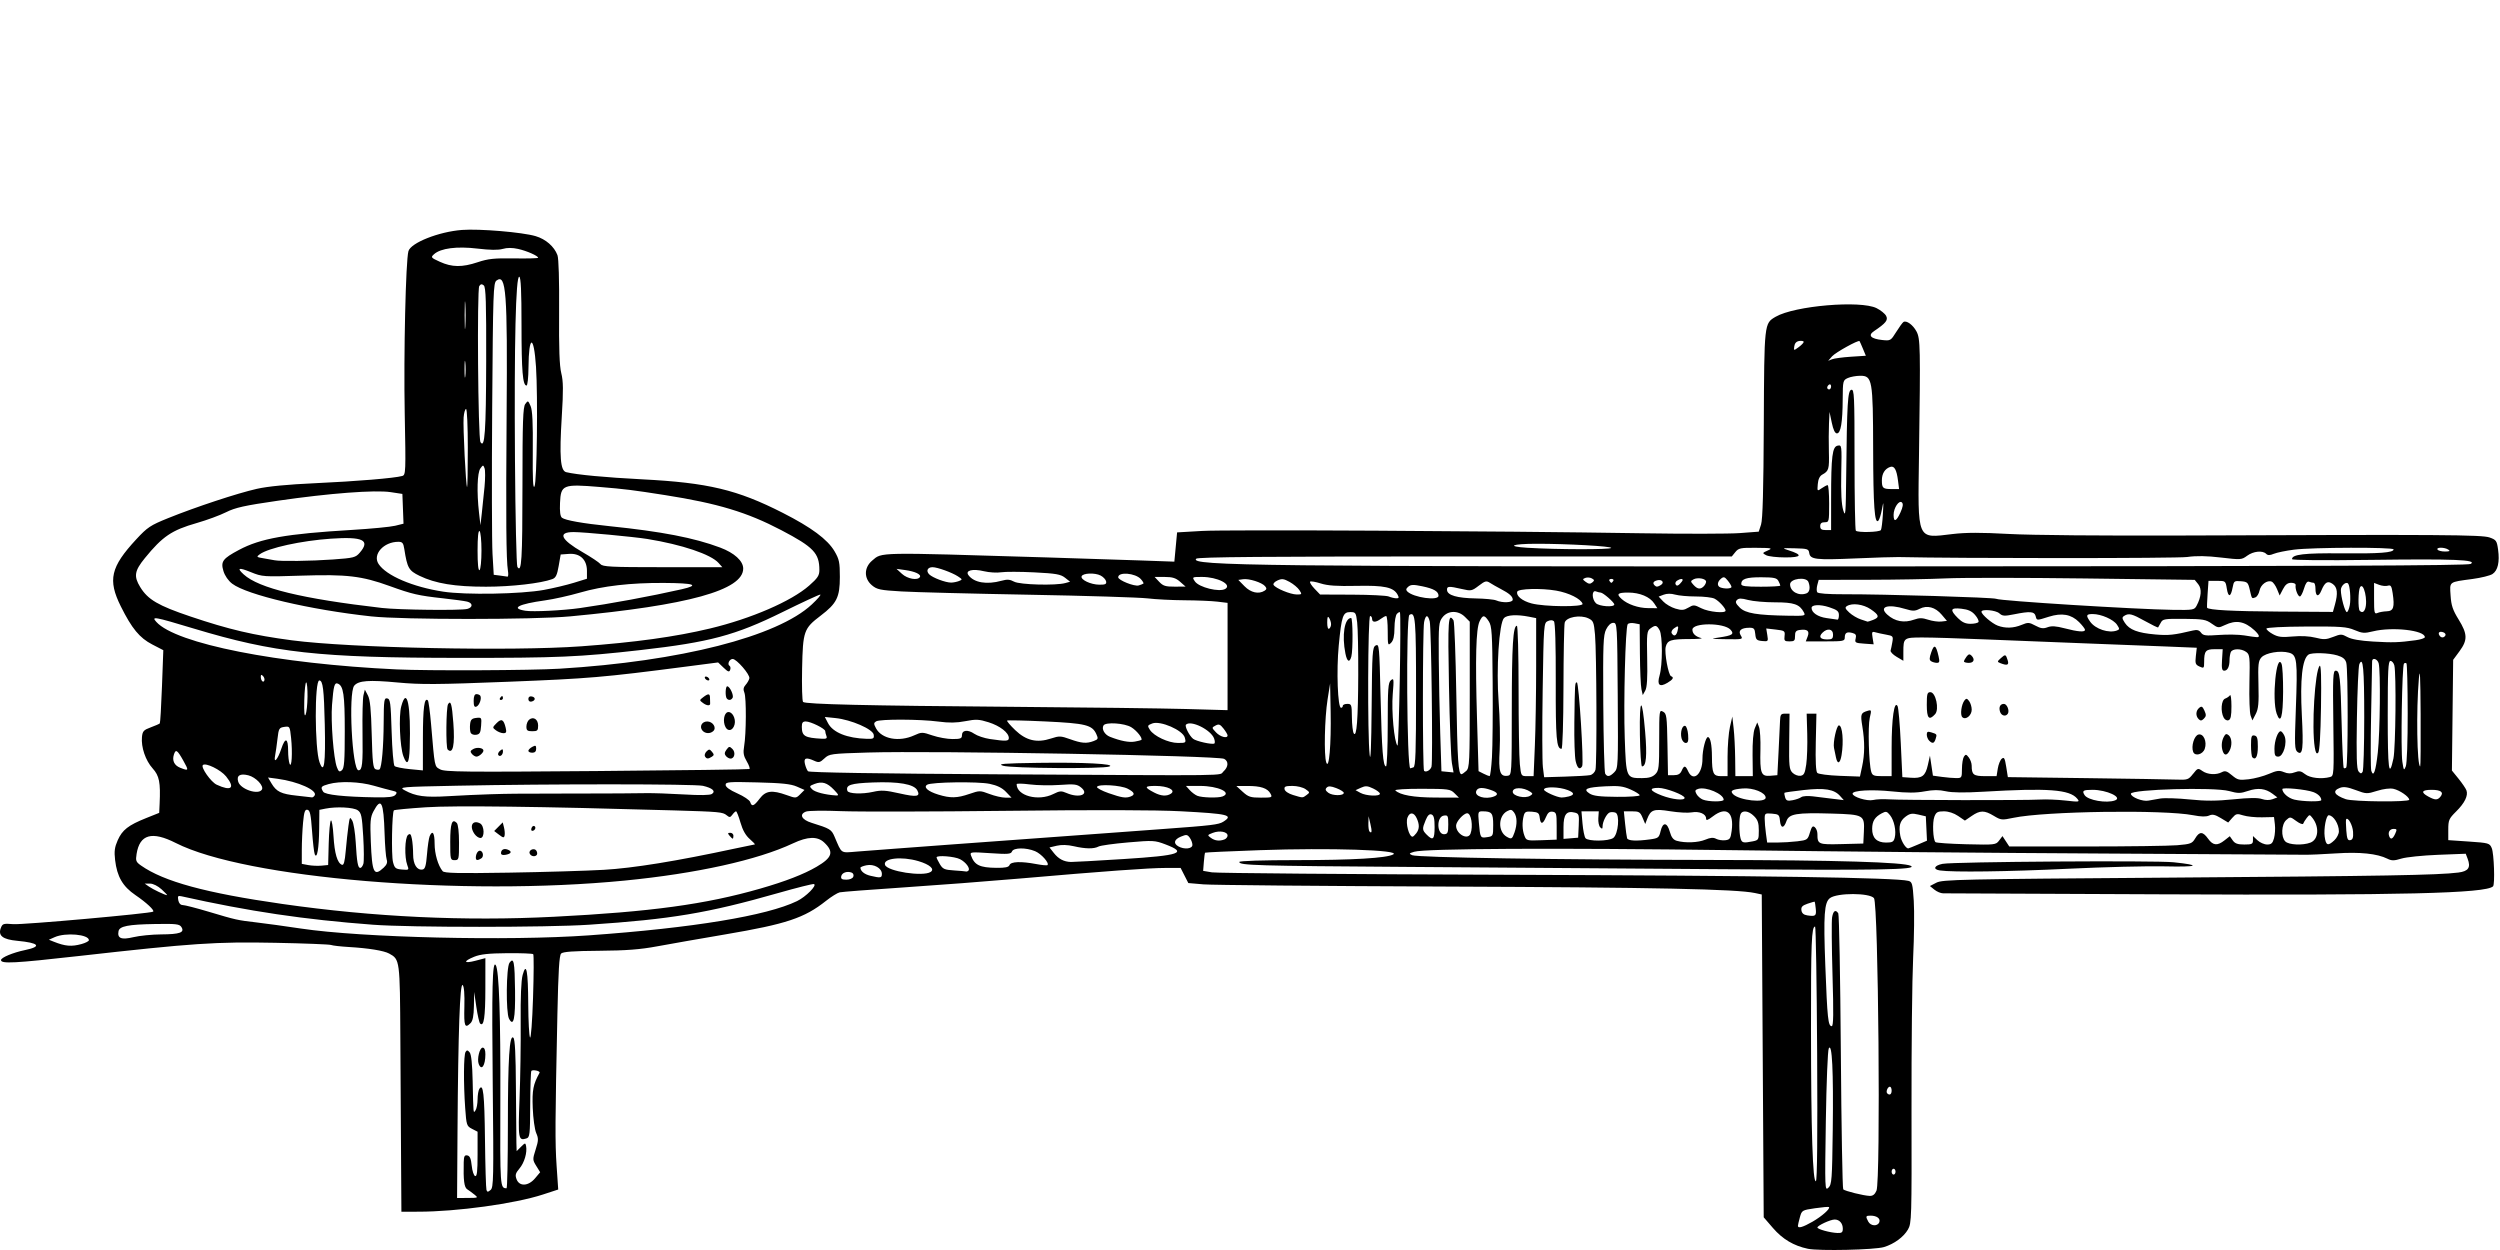 <?xml version="1.0" encoding="UTF-8" standalone="no"?>
<!-- Created with Inkscape (http://www.inkscape.org/) -->

<svg
   xmlns:dc="http://purl.org/dc/elements/1.1/"
   xmlns:cc="http://creativecommons.org/ns#"
   xmlns:rdf="http://www.w3.org/1999/02/22-rdf-syntax-ns#"
   xmlns:svg="http://www.w3.org/2000/svg"
   xmlns="http://www.w3.org/2000/svg"
   xmlns:sodipodi="http://sodipodi.sourceforge.net/DTD/sodipodi-0.dtd"
   xmlns:inkscape="http://www.inkscape.org/namespaces/inkscape"
   version="1.1"
   id="svg774"
   width="1280"
   height="640"
   viewBox="0 0 1280 640"
   sodipodi:docname="pulley-3183272_1280.svg"
   inkscape:version="0.92.1 r15371">
  <defs
     id="defs778" />
  <sodipodi:namedview
     pagecolor="#ffffff"
     bordercolor="#666666"
     borderopacity="1"
     objecttolerance="10"
     gridtolerance="10"
     guidetolerance="10"
     inkscape:pageopacity="0"
     inkscape:pageshadow="2"
     inkscape:window-width="1366"
     inkscape:window-height="692"
     id="namedview776"
     showgrid="false"
     inkscape:zoom="0.68046875"
     inkscape:cx="640"
     inkscape:cy="320"
     inkscape:window-x="0"
     inkscape:window-y="27"
     inkscape:window-maximized="1"
     inkscape:current-layer="svg774" />
  <path
     style="fill:#000000"
     d="m 925.65,639.373 c -7.267,-1.523 -12.951,-4.904 -17.915,-10.653 l -4.717,-5.463 -0.5,-82.641 -0.5,-82.641 -3.5,-0.747 c -9.401,-2.006 -51.43,-2.885 -158,-3.303 -64.075,-0.251 -120.009,-0.759 -124.298,-1.128 l -7.798,-0.671 -1.973,-3.867 -1.973,-3.867 -7.73,2e-4 c -8.415,2.2e-4 -30.932,1.639 -75.23,5.476 -15.675,1.358 -42.225,3.384 -59,4.503 -16.775,1.119 -31.442,2.248 -32.594,2.508 -1.152,0.26 -4.302,2.223 -7,4.362 -11.101,8.801 -20.244,11.85 -51.406,17.143 -12.925,2.195 -28.675,4.955 -35,6.132 -8.769,1.632 -15.828,2.174 -29.724,2.283 -13.27,0.103 -18.571,0.488 -19.5,1.416 -0.947,0.946 -1.437,8.929 -1.903,30.976 -1.173,55.541 -1.226,65.693 -0.405,77.771 l 0.821,12.07 -7.894,2.579 c -14.312,4.676 -44,8.77 -63.644,8.778 l -8.75,0.003 -0.163,-25.75 c -0.09,-14.162 -0.257,-42.503 -0.372,-62.98 -0.225,-40.229 -0.252,-40.436 -5.715,-43.435 -2.714,-1.49 -10.601,-2.771 -20.748,-3.369 -4.124,-0.243 -8.174,-0.706 -9,-1.028 -0.826,-0.322 -13.652,-0.824 -28.502,-1.115 -30.514,-0.598 -42.176,0.185 -100.5,6.748 -33.169,3.732 -40,4.09 -40,2.096 0,-1.286 6.148,-3.848 12.297,-5.124 8.824,-1.832 7.251,-3.693 -4.008,-4.744 -7.373,-0.688 -9.876,-2.624 -8.403,-6.498 0.877,-2.307 1.321,-2.448 6.395,-2.027 4.781,0.396 70.559,-5.488 71.629,-6.408 0.788,-0.678 -3.455,-4.638 -9.055,-8.452 -6.538,-4.453 -9.439,-9.455 -10.439,-18.001 -0.518,-4.426 -0.24,-6.524 1.339,-10.092 2.343,-5.297 5.419,-7.697 14.54,-11.349 l 6.705,-2.684 0.214,-4.644 c 0.507,-10.998 -0.151,-14.331 -3.574,-18.121 -3.635,-4.023 -5.965,-10.869 -5.467,-16.063 0.287,-2.99 0.848,-3.607 4.511,-4.955 2.301,-0.847 4.38,-1.757 4.621,-2.022 0.241,-0.266 0.744,-8.808 1.118,-18.983 l 0.681,-18.5 -5.68,-2.94 c -6.466,-3.346 -10.416,-8.134 -16.059,-19.461 -6.774,-13.598 -5.264,-20.162 7.908,-34.382 5.699,-6.152 7.208,-7.156 16.255,-10.809 14.195,-5.732 35.534,-12.781 45.472,-15.021 5.668,-1.277 15.663,-2.24 30,-2.891 20.912,-0.948 40.539,-2.578 44.409,-3.687 1.843,-0.528 1.888,-1.631 1.299,-32.179 -0.581,-30.148 0.516,-78.041 1.899,-82.927 1.21,-4.274 15.528,-9.953 27.393,-10.865 8.954,-0.688 30.974,1.166 37.75,3.178 5.176,1.537 9.484,5.291 11.158,9.722 0.637,1.685 0.963,12.85 0.847,29 -0.135,18.801 0.182,27.734 1.114,31.449 1.027,4.095 1.083,8.739 0.264,22.013 -1.288,20.889 -0.735,27.937 2.249,28.659 5.477,1.324 19.938,2.685 38.992,3.668 33.668,1.738 48.555,5.292 71.896,17.163 14.661,7.456 22.93,13.59 26.493,19.652 2.402,4.087 2.737,5.693 2.737,13.155 0,10.39 -1.565,13.549 -9.816,19.821 -8.651,6.575 -9.108,7.874 -9.513,27.041 -0.19,8.999 0.031,16.715 0.492,17.147 1.266,1.186 32.698,1.916 107.338,2.492 37.125,0.287 77.062,0.79 88.75,1.118 l 21.25,0.597 V 336.14 308.672 l -5.25,-0.631 c -2.888,-0.347 -10.425,-0.662 -16.75,-0.701 -6.325,-0.039 -14.875,-0.477 -19,-0.973 -4.125,-0.497 -31.396,-1.338 -60.602,-1.869 -29.206,-0.531 -58.613,-1.289 -65.348,-1.683 -10.957,-0.641 -12.552,-0.973 -15.148,-3.158 -4.155,-3.496 -4.098,-9.079 0.128,-12.635 5.184,-4.362 1.346,-4.293 89.471,-1.621 17.05,0.517 38.706,1.215 48.124,1.552 l 17.124,0.612 0.702,-7.49 0.702,-7.49 12.674,-0.738 c 12.742,-0.742 149.708,-0.022 225.174,1.183 22.275,0.356 44.878,0.317 50.228,-0.087 l 9.728,-0.734 1.188,-3.658 c 0.836,-2.575 1.251,-17.763 1.401,-51.27 0.233,-52.027 0.195,-51.68 6.074,-55.104 9.668,-5.629 43.411,-8.505 51.665,-4.404 2.082,1.034 4.28,2.805 4.885,3.936 1.156,2.16 -0.098,3.745 -6.202,7.838 -3.254,2.182 -1.656,3.909 4.196,4.536 4.24,0.454 4.4,0.362 7.176,-4.109 1.562,-2.515 3.24,-4.821 3.729,-5.123 1.525,-0.943 4.834,1.459 6.643,4.822 1.993,3.704 2.074,7.679 1.3,63.282 -0.618,44.376 -1.335,42.686 17.156,40.478 6.848,-0.818 14.661,-0.831 28.861,-0.048 11.446,0.631 48.529,0.957 89.971,0.791 131.822,-0.528 152.181,-0.396 156.163,1.016 3.378,1.198 3.715,1.68 4.338,6.21 0.875,6.363 -0.125,10.699 -2.885,12.507 -1.215,0.796 -5.789,1.929 -10.163,2.518 -12.366,1.663 -11.736,1.19 -11.273,8.46 0.325,5.097 1.103,7.428 4.11,12.298 4.583,7.425 4.67,10.509 0.46,16.232 l -3.25,4.417 -0.32,28.341 -0.32,28.341 3.394,4.189 c 1.867,2.304 3.685,4.98 4.042,5.947 0.984,2.669 -0.879,6.486 -5.304,10.866 -3.664,3.628 -3.992,4.39 -3.992,9.294 v 5.342 l 10.563,0.72 c 10.18,0.694 10.604,0.816 11.693,3.369 1.161,2.722 1.7,18.527 0.668,19.559 -3.618,3.618 -46.629,4.651 -169.924,4.084 -60.225,-0.277 -110.463,-0.502 -111.639,-0.499 -1.177,0.003 -3.179,-0.837 -4.45,-1.866 l -2.311,-1.871 3.349,-1.732 c 3.091,-1.598 12.257,-1.796 118.95,-2.569 110.31,-0.799 137.82,-1.282 148.265,-2.602 5.176,-0.654 6.462,-2.578 4.743,-7.099 l -0.962,-2.53 -14.223,0.553 c -7.822,0.304 -16.248,1.174 -18.723,1.933 -3.728,1.144 -4.95,1.156 -7.125,0.074 -5.288,-2.633 -14.068,-3.543 -26.375,-2.735 -6.6,0.434 -13.8,0.743 -16,0.687 -2.2,-0.056 -48.55,-0.332 -103,-0.615 -54.45,-0.283 -139.725,-1.056 -189.5,-1.717 -90.875,-1.208 -157.944,-0.875 -163.462,0.813 -2.683,0.82 -2.777,0.986 -1,1.759 2.745,1.194 73.551,2.317 153.462,2.434 63.883,0.093 98.451,1.123 101.868,3.035 3.498,1.957 -16.197,2.307 -95.847,1.7 -45.936,-0.35 -118.621,-0.88 -161.521,-1.177 -78.173,-0.542 -86.5,-0.785 -86.5,-2.53 0,-0.564 11.884,-0.942 29.75,-0.947 28.462,-0.008 45.717,-1.035 49.088,-2.921 4.052,-2.268 -32.526,-3.436 -68.192,-2.178 -15.32,0.54 -27.987,1.123 -28.149,1.295 -0.162,0.172 -0.452,2.335 -0.646,4.807 l -0.351,4.495 4.5,0.759 c 2.475,0.417 70.875,0.979 152,1.248 131.187,0.436 197.951,1.449 204.549,3.105 1.969,0.494 2.215,1.397 2.786,10.22 0.344,5.323 0.201,18.453 -0.318,29.178 -0.519,10.725 -0.892,45.666 -0.828,77.646 0.112,56.022 0.045,58.269 -1.84,61.497 -2.251,3.854 -7.016,7.342 -12.231,8.954 -4.642,1.435 -33.261,2.083 -38.986,0.882 z m 17.868,-10.28 c 0,-2.745 -1.733,-4.7 -4.166,-4.7 -2.15,0 -8.834,3.091 -8.834,4.086 0,0.883 6.521,2.671 10.25,2.811 2.233,0.084 2.75,-0.329 2.75,-2.197 z m -15.5,-3.593 c 4.826,-2.774 9.257,-6.722 8.411,-7.492 -0.226,-0.205 -3.44,0.071 -7.143,0.614 -6.616,0.97 -6.75,1.05 -7.744,4.629 -0.556,2.003 -1.014,3.98 -1.017,4.392 -0.011,1.438 2.529,0.712 7.494,-2.143 z m 34.177,0.292 c 0.718,-1.871 -1.233,-3.362 -4.427,-3.384 -2.541,-0.017 -2.675,0.321 -1.215,3.05 1.253,2.341 4.791,2.55 5.642,0.333 z M 242.886,611.61 c -1.172,-0.944 -2.836,-2.167 -3.696,-2.717 -1.523,-0.973 -1.988,-4.615 -1.765,-13.823 0.075,-3.075 0.435,-3.758 1.843,-3.491 1.296,0.246 1.88,1.606 2.25,5.246 0.275,2.703 1.062,5.099 1.75,5.325 0.952,0.313 1.25,-2.348 1.25,-11.147 v -11.558 l -2.846,-1.472 c -2.729,-1.411 -2.873,-1.85 -3.5,-10.679 -0.896,-12.621 -0.795,-27.129 0.2,-28.697 0.659,-1.039 1.075,-0.994 2.086,0.225 0.842,1.015 1.356,5.945 1.542,14.797 0.362,17.216 0.304,16.653 1.518,14.775 0.533,-0.825 0.983,-3.3 1,-5.5 0.017,-2.2 0.417,-4.611 0.89,-5.357 2.001,-3.158 2.622,2.382 2.898,25.857 0.158,13.475 0.501,25.113 0.762,25.863 0.4,1.15 0.731,1.15 2.12,0 1.503,-1.244 1.599,-5.885 1.094,-53.363 -0.533,-50.239 -0.18,-64.414 1.539,-61.759 1.694,2.616 2.505,26.408 2.354,68.998 -0.159,44.833 -0.129,45.265 3.175,45.261 0.368,-4.8e-4 0.674,-14.513 0.681,-32.25 0.013,-34.203 0.81,-46.829 2.829,-44.805 0.807,0.809 1.197,8.505 1.284,25.359 0.069,13.308 0.182,26.109 0.25,28.447 l 0.124,4.25 2.239,-2.239 c 2.075,-2.075 2.264,-2.104 2.593,-0.4 0.646,3.353 -0.877,8.54 -3.381,11.516 -2.052,2.439 -2.304,3.376 -1.485,5.529 1.449,3.811 6.04,3.565 9.466,-0.507 l 2.609,-3.1 -1.987,-3.215 c -1.913,-3.095 -1.925,-3.409 -0.316,-8.441 1.462,-4.572 1.496,-5.627 0.273,-8.435 -0.769,-1.765 -1.564,-7.543 -1.768,-12.839 -0.352,-9.153 0.209,-12.037 3.496,-17.993 0.512,-0.928 -3.656,-1.819 -4.222,-0.903 -0.267,0.432 -0.523,8.245 -0.568,17.36 -0.077,15.438 -0.214,16.616 -2.006,17.184 -4.057,1.288 -4.251,0.142 -3.454,-20.412 0.418,-10.784 0.68,-28.469 0.582,-39.3 -0.114,-12.593 0.248,-21.246 1.003,-24 1.902,-6.936 2.775,-2.317 2.872,15.193 0.047,8.525 0.459,16.089 0.916,16.809 0.466,0.735 1.14,-8.194 1.538,-20.364 0.389,-11.92 0.431,-21.949 0.093,-22.288 -0.338,-0.338 -6.325,-0.568 -13.303,-0.51 -9.543,0.079 -13.741,0.534 -16.938,1.837 -5.822,2.373 -5.356,3.626 0.75,2.015 l 5,-1.319 -0.015,15.659 c -0.014,14.662 -0.77,19.684 -2.68,17.814 -0.442,-0.433 -1.31,-4.245 -1.929,-8.471 l -1.124,-7.684 -0.126,7.179 c -0.089,5.06 -0.59,7.642 -1.697,8.75 -2.96,2.96 -3.452,1.669 -3.189,-8.375 0.168,-6.427 -0.142,-10.35 -0.876,-11.087 -1.404,-1.408 -2.301,23.899 -2.634,74.284 l -0.229,34.751 5.5,-0.034 c 5.36,-0.033 5.446,-0.077 3.369,-1.751 z m 2.218,-66.851 c -0.964,-2.512 0.452,-8.366 2.024,-8.366 0.914,0 1.389,1.168 1.389,3.418 0,5.778 -1.989,8.66 -3.413,4.948 z m 15.506,-23.193 c -1.639,-3.063 -1.432,-26.327 0.255,-28.633 2.191,-2.996 2.659,-0.623 2.842,14.399 0.175,14.35 -0.753,18.614 -3.097,14.235 z m 700.143,88.077 c 2.197,-5.094 0.982,-147.078 -1.282,-149.805 -2.274,-2.74 -18.759,-2.77 -22.492,-0.041 -2.966,2.169 -3.41,8.518 -2.42,34.596 1.03,27.148 1.439,30.999 3.288,31.001 0.884,6.8e-4 0.981,-6.426 0.397,-26.25 -0.425,-14.438 -0.518,-27.713 -0.205,-29.501 0.592,-3.383 1.79,-4.14 3.161,-2 0.441,0.688 1.03,32.6 1.309,70.917 0.279,38.317 0.832,69.991 1.228,70.386 0.879,0.879 10.418,3.244 13.555,3.361 1.572,0.059 2.641,-0.765 3.461,-2.665 z M 938.373,578.228 c 0.378,-29.922 -0.336,-44.513 -2.032,-41.483 -0.546,0.976 -1.209,17.341 -1.516,37.441 -0.532,34.852 -0.5,35.664 1.324,33.921 1.721,-1.644 1.897,-4.012 2.224,-29.88 z m -7.992,-38.964 c -0.2,-35.679 -0.671,-64.871 -1.046,-64.871 -1.819,-9.6e-4 -2.141,8.018 -2.109,52.5 0.038,52.224 0.899,78.861 2.518,77.86 0.657,-0.406 0.876,-22.882 0.637,-65.489 z m 40.136,60.629 c 0,-0.825 -0.45,-1.5 -1,-1.5 -0.55,0 -1,0.675 -1,1.5 0,0.825 0.45,1.5 1,1.5 0.55,0 1,-0.675 1,-1.5 z m -2,-41.5 c 0,-1.1 -0.402,-2 -0.893,-2 -1.124,0 -2.173,2.601 -1.371,3.402 1.204,1.204 2.264,0.547 2.264,-1.402 z M 41.768,483.341 c 2.062,-0.573 3.75,-1.454 3.75,-1.959 0,-2.976 -11.922,-4.043 -17.5,-1.566 l -3,1.332 2.5,1.002 c 5.864,2.35 9.101,2.621 14.25,1.191 z m 40.75,-4.927 c 9.599,-0.058 12.129,-0.97 10.374,-3.742 -0.992,-1.567 -2.594,-1.754 -13.5,-1.575 -13.748,0.226 -18.212,1.101 -18.707,3.667 -0.71,3.683 1.435,4.545 7.622,3.066 3.141,-0.751 9.535,-1.388 14.21,-1.416 z m 219,0.487 c 53.34,-3.81 91.015,-10.011 106.571,-17.541 4.537,-2.197 10.422,-8.135 8.648,-8.726 -0.555,-0.185 -8.819,1.893 -18.364,4.617 -35.983,10.27 -54.774,13.415 -96.855,16.213 -21.577,1.435 -91.37,1.436 -110.5,10e-4 -35.252,-2.643 -63.537,-6.843 -98.108,-14.567 -1.789,-0.4 -2.036,-0.095 -1.633,2.012 0.299,1.564 1.15,2.483 2.3,2.483 1.004,0 6.914,1.52 13.133,3.378 14.294,4.27 14.666,4.352 24.841,5.539 4.657,0.543 14.767,1.936 22.467,3.095 31.094,4.68 106.044,6.457 147.5,3.496 z m -18,-9.512 c 49.633,-2.524 77.709,-6.352 105.72,-14.415 12.976,-3.735 22.28,-7.343 28.883,-11.201 8.062,-4.711 8.957,-7.625 3.823,-12.449 -3.428,-3.22 -8.387,-3.073 -15.926,0.472 -18.195,8.556 -49.406,15.461 -86.167,19.062 -83.15,8.146 -194.183,-1.147 -229.833,-19.235 -12.232,-6.206 -18.479,-4.47 -20.086,5.583 -0.558,3.492 -0.324,4.112 2.231,5.915 11.667,8.233 33.235,14.105 72.355,19.701 46.886,6.707 93.205,8.894 139,6.565 z m 646.155,-4.079 c -0.19,-1.879 -0.432,-3.508 -0.538,-3.621 -0.106,-0.113 -1.751,0.337 -3.655,1 -2.717,0.946 -3.395,1.676 -3.15,3.394 0.214,1.502 1.155,2.316 3,2.592 4.238,0.635 4.711,0.269 4.343,-3.366 z m -846.92,-9.945 c -1.933,-1.758 -4.371,-2.971 -5.973,-2.971 h -2.707 l 2.192,1.536 c 2.103,1.473 8.212,4.375 9.253,4.396 0.275,0.005 -0.97,-1.327 -2.766,-2.961 z m 354.142,-6.509 c 0.33,-0.86 -0.038,-1.779 -0.835,-2.085 -2.348,-0.901 -4.997,0.031 -5.353,1.884 -0.257,1.336 0.352,1.739 2.632,1.739 1.747,0 3.209,-0.632 3.556,-1.538 z m 14.624,-1.439 c 0,-2.905 -4.025,-5.168 -7.836,-4.406 -1.74,0.348 -3.157,0.914 -3.148,1.258 0.043,1.762 2.082,3.409 5.105,4.122 5.263,1.242 5.879,1.14 5.879,-0.974 z m -142.5,-2.059 c 15.226,-0.87 37.251,-4.442 67.429,-10.935 5.186,-1.116 9.686,-2.047 10,-2.07 0.314,-0.022 -0.835,-1.26 -2.553,-2.75 -2.12,-1.839 -3.655,-4.557 -4.778,-8.459 -0.91,-3.163 -1.93,-5.75 -2.266,-5.75 -0.337,0 -1.175,0.771 -1.864,1.712 -1.094,1.496 -1.469,1.532 -2.968,0.288 -1.963,-1.629 -3.747,-1.792 -27,-2.467 -69.279,-2.01 -112.304,-2.551 -126.903,-1.598 -8.747,0.571 -16.143,1.278 -16.436,1.571 -0.996,0.996 -1.375,22.975 -0.458,26.494 0.812,3.113 1.321,3.534 4.603,3.81 3.607,0.303 3.668,0.251 2.692,-2.315 -1.501,-3.947 -1.256,-14.037 0.374,-15.389 1.1,-0.913 1.496,-0.517 2,2.003 0.346,1.728 0.628,5.303 0.628,7.945 0,5.142 1.98,8.287 4.871,7.736 1.265,-0.241 1.764,-1.985 2.233,-7.8 0.332,-4.119 0.943,-8.277 1.357,-9.24 1.44,-3.35 2.538,-1.714 2.538,3.782 0,5.246 1.757,11.265 4.118,14.11 0.857,1.033 7.704,1.188 33.729,0.766 17.959,-0.291 39.853,-0.941 48.653,-1.444 z m -78.5,-14.405 c 0,-9.387 0.92,-12.04 3.337,-9.621 0.71,0.711 1.163,4.645 1.164,10.113 8.1e-4,8.616 -0.083,8.95 -2.25,8.95 -2.176,0 -2.251,-0.316 -2.251,-9.441 z m 13.18,7.269 c 0.176,-1.194 0.882,-2.357 1.569,-2.583 1.813,-0.597 2.821,2.78 1.146,3.84 -2.256,1.428 -3.056,1.058 -2.715,-1.257 z m 12.82,-1.408 c 0,-1.766 1.483,-2.556 3.41,-1.817 2.347,0.901 1.934,2.097 -0.91,2.641 -1.632,0.312 -2.5,0.025 -2.5,-0.824 z m 14.67,0.162 c -0.69,-1.797 2.409,-3.073 3.434,-1.414 0.42,0.68 0.542,1.595 0.271,2.034 -0.802,1.298 -3.118,0.911 -3.705,-0.619 z m -28.23,-9.972 c -2.825,-4.034 -1.068,-7.435 2.81,-5.441 2.305,1.185 2.465,7.496 0.19,7.496 -0.858,0 -2.208,-0.925 -3,-2.056 z m 12.56,0.389 -2.5,-1.911 2.19,-2.207 2.19,-2.207 0.648,2.583 c 0.357,1.421 0.496,3.274 0.31,4.118 -0.29,1.312 -0.7,1.258 -2.839,-0.377 z m 118,0.5 c -1.02,-1.229 -0.951,-1.5 0.378,-1.5 0.892,0 1.622,0.675 1.622,1.5 0,0.825 -0.17,1.5 -0.378,1.5 -0.208,0 -0.938,-0.675 -1.622,-1.5 z m -101.364,-3.994 c 0.315,-0.822 0.984,-1.241 1.485,-0.931 1.049,0.648 0.207,2.425 -1.149,2.425 -0.5,0 -0.652,-0.672 -0.336,-1.494 z m 204.3,22.555 c 2.286,-1.446 -0.375,-3.817 -6.237,-5.558 -8.641,-2.566 -18.381,-1.444 -17.072,1.966 1.264,3.294 19.371,6.084 23.309,3.592 z m -280.039,-2.18 c 1.649,-1.537 2.077,-2.704 1.557,-4.25 -0.395,-1.172 -0.871,-7.081 -1.059,-13.131 -0.512,-16.487 -1.741,-18.947 -5.718,-11.44 -1.564,2.951 -1.755,5.146 -1.342,15.44 0.645,16.105 1.584,18.019 6.562,13.381 z m 299.401,1.487 c 1.093,-1.093 -1.239,-4.287 -4.278,-5.858 -2.8,-1.448 -12.02,-2.15 -12.02,-0.915 0,0.328 0.76,1.883 1.689,3.456 1.482,2.509 2.371,2.904 7.25,3.215 3.058,0.195 5.823,0.44 6.144,0.544 0.321,0.104 0.868,-0.095 1.215,-0.442 z m -309.781,-3.422 c 0.359,-1.13 0.33,-7.445 -0.063,-14.035 -0.631,-10.569 -0.962,-12.153 -2.807,-13.446 -2.177,-1.525 -10.884,-1.968 -16.522,-0.84 l -3.125,0.625 -0.1,9.625 c -0.105,10.11 -1.098,15.856 -2.268,13.125 -0.354,-0.825 -0.978,-6.22 -1.388,-11.988 -0.599,-8.438 -1.058,-10.548 -2.346,-10.795 -1.293,-0.247 -1.725,1 -2.243,6.488 -0.353,3.737 -0.645,10.037 -0.649,13.999 l -0.007,7.205 3.317,0.622 c 1.824,0.342 4.862,0.475 6.75,0.295 l 3.433,-0.327 0.286,-10.986 c 0.157,-6.042 0.656,-11.356 1.108,-11.808 0.452,-0.452 1.057,3.142 1.345,7.986 0.529,8.901 1.965,13.789 4.316,14.691 0.946,0.363 1.463,-1.538 1.957,-7.195 0.37,-4.228 0.988,-9.938 1.373,-12.688 0.657,-4.688 0.779,-4.858 1.958,-2.721 0.691,1.253 1.488,6.203 1.77,11 0.61,10.377 1.113,13.221 2.338,13.221 0.502,0 1.207,-0.924 1.565,-2.054 z m 330.845,0.554 c 0.683,-1.781 5.89,-1.969 13.664,-0.495 2.914,0.553 5.511,0.792 5.772,0.531 1.053,-1.053 -3.17,-5.794 -6.343,-7.12 -4.646,-1.941 -11.07,-1.859 -11.842,0.151 -0.518,1.349 -2.065,1.469 -11.129,0.862 -10.044,-0.673 -10.496,-0.619 -9.85,1.183 1.767,4.928 4.457,6.236 13.009,6.325 4.58,0.047 6.289,-0.318 6.719,-1.437 z m 58.435,-3.069 c 29.024,-1.846 32.794,-3.16 21.453,-7.475 -5.514,-2.098 -6.3,-2.14 -19.135,-1.035 -7.362,0.634 -14.195,1.586 -15.184,2.116 -2.383,1.275 -6.68,1.217 -12.7,-0.173 -3.166,-0.731 -6.257,-0.82 -8.667,-0.25 l -3.746,0.886 2.229,2.833 c 2.418,3.074 5.142,4.504 8.769,4.603 1.274,0.035 13.415,-0.643 26.981,-1.506 z M 460.018,434.393 c 7.15,-0.53 19.075,-1.416 26.5,-1.971 7.425,-0.554 26.1,-1.917 41.5,-3.03 15.4,-1.112 33.85,-2.459 41,-2.992 7.15,-0.533 19.3,-1.427 27,-1.987 24.275,-1.763 27.943,-2.206 30.25,-3.655 5.471,-3.435 2.836,-4.087 -21.75,-5.386 -12.71,-0.671 -43.7,-0.75 -89,-0.226 -38.225,0.442 -76.475,0.514 -85,0.158 -8.525,-0.355 -16.545,-0.255 -17.823,0.223 -3.68,1.378 -2.312,4.16 2.834,5.761 9.399,2.926 10.155,3.378 11.72,7.012 3.935,9.137 2.81,8.401 11.752,7.691 4.41,-0.35 13.868,-1.07 21.018,-1.6 z m 150.5,-1.809 c 0,-0.995 -0.615,-2.649 -1.366,-3.677 -1.216,-1.663 -1.71,-1.725 -4.5,-0.57 -3.487,1.444 -4.039,3.429 -1.384,4.975 3.005,1.75 7.25,1.323 7.25,-0.729 z m 371.465,-0.176 4.631,-1.985 -0.298,-6.231 -0.298,-6.231 -3.848,-0.906 c -3.188,-0.751 -4.302,-0.568 -6.5,1.067 -2.924,2.175 -3.647,4.82 -2.7,9.871 0.527,2.807 2.793,6.401 4.036,6.401 0.19,0 2.43,-0.893 4.977,-1.985 z m 132.748,0.35 c 6.908,-0.584 7.652,-0.867 9.207,-3.5 2.16,-3.657 3.904,-3.621 6.579,0.135 2.524,3.545 4.745,3.775 8.433,0.874 l 2.703,-2.126 1.489,2.126 c 1.139,1.625 2.535,2.126 5.932,2.126 3.895,0 4.443,-0.268 4.443,-2.174 v -2.174 l 2.314,2.174 c 1.273,1.196 3.502,2.174 4.953,2.174 2.128,0 2.81,-0.628 3.525,-3.25 0.487,-1.788 0.683,-4.951 0.434,-7.03 l -0.452,-3.78 -6.137,0.133 c -3.375,0.073 -7.712,-0.372 -9.637,-0.99 -3.173,-1.018 -3.695,-0.9 -5.591,1.268 l -2.091,2.391 -3.792,-2.289 c -2.97,-1.792 -4.268,-2.072 -5.987,-1.289 -1.496,0.682 -4.08,0.631 -8.116,-0.159 -15.033,-2.943 -76.04,-2.067 -92.103,1.323 -5.888,1.243 -6.363,1.195 -10,-1.007 -4.827,-2.922 -7.013,-2.912 -11.337,0.051 l -3.462,2.373 -3.491,-2.373 c -2.157,-1.466 -4.941,-2.373 -7.284,-2.373 -3.213,0 -3.955,0.42 -4.856,2.75 -1.1,2.846 -0.727,11.744 0.546,13.017 0.398,0.398 7.51,0.889 15.805,1.091 14.719,0.359 15.123,0.313 16.795,-1.903 l 1.713,-2.271 1.742,2.658 1.742,2.658 h 39.234 c 21.579,0 42.616,-0.286 46.749,-0.635 z m -160.42,-6.956 c 0.41,-8.51 -0.053,-8.771 -16.404,-9.249 -18.185,-0.531 -21.934,0.096 -23.257,3.89 -1.357,3.893 -2.929,3.751 -3.319,-0.299 -0.286,-2.967 -0.64,-3.277 -4.063,-3.56 -3.548,-0.294 -3.75,-0.153 -3.75,2.61 0,1.606 0.286,5.009 0.636,7.56 l 0.636,4.64 5.114,-0.009 c 2.813,-0.005 7.477,-0.293 10.366,-0.639 5.048,-0.606 5.296,-0.78 6.406,-4.484 0.916,-3.057 1.432,-3.623 2.498,-2.738 0.739,0.613 1.344,2.148 1.344,3.411 0,5.38 0.388,5.544 12.369,5.241 l 11.131,-0.281 z m 228.613,5.627 c 4.129,-1.57 4.704,-7.912 1.136,-12.535 -1.51,-1.956 -1.575,-1.959 -3.007,-0.108 -0.805,1.04 -1.619,2.356 -1.808,2.922 -0.189,0.567 -1.771,-0.025 -3.516,-1.315 -3.084,-2.28 -3.229,-2.295 -5.193,-0.517 -2.477,2.242 -2.74,8.656 -0.449,10.947 1.779,1.779 8.871,2.114 12.836,0.607 z m 12.278,-1.21 c 1.273,-1.196 2.314,-3.25 2.314,-4.566 0,-3.735 -2.813,-8.193 -5.203,-8.245 -1.308,-0.029 -2.619,6.889 -2.075,10.949 0.614,4.58 1.655,4.97 4.963,1.861 z m -322.063,-0.312 c 2.618,-1.094 4.076,-1.21 5.517,-0.438 1.077,0.577 3.174,0.908 4.66,0.737 2.379,-0.275 2.772,-0.846 3.3,-4.802 1.285,-9.632 -2.681,-12.718 -9.581,-7.455 -2.747,2.095 -3.518,2.336 -3.518,1.1 0,-2.336 -3.555,-3.828 -7.403,-3.106 -1.856,0.348 -6.793,0.082 -10.971,-0.592 -8.406,-1.356 -9.956,-0.83 -11.807,4.003 l -0.973,2.541 -1.374,-3.25 c -1.232,-2.914 -1.797,-3.25 -5.472,-3.25 h -4.098 l 0.628,6.25 c 0.345,3.438 0.804,6.812 1.018,7.5 0.427,1.369 4.662,1.594 11.744,0.624 4.253,-0.583 4.63,-0.877 5.427,-4.25 1.127,-4.766 3.325,-4.609 4.712,0.336 0.807,2.876 1.79,4.149 3.59,4.65 4.337,1.208 10.927,0.939 14.602,-0.597 z m 24.252,0.862 c 2.992,-0.598 3.125,-0.835 3.125,-5.545 0,-3.891 -0.514,-5.434 -2.455,-7.375 -2.797,-2.797 -6.043,-3.205 -6.938,-0.873 -0.775,2.02 -0.761,9.24 0.023,12.168 0.646,2.409 1.375,2.599 6.245,1.625 z m 72.716,-1.882 c 0.863,-3.439 -0.29,-8.9 -2.44,-11.555 -1.586,-1.958 -2.057,-2.06 -4.218,-0.908 -3.537,1.885 -4.865,4.023 -4.901,7.891 -0.043,4.671 2.373,7.079 7.104,7.079 3.25,0 3.921,-0.378 4.455,-2.507 z m -343.173,0.9 c 0.87,-0.334 1.582,-1.225 1.582,-1.981 0,-1.965 -4.07,-2.717 -7.539,-1.393 -2.848,1.087 -2.887,1.185 -1.02,2.555 2.075,1.524 4.422,1.799 6.977,0.818 z m 170.082,-6.893 c 0,-6.357 -0.194,-7.028 -2.108,-7.301 -1.547,-0.221 -2.444,0.51 -3.371,2.75 -1.569,3.788 -2.79,3.903 -3.205,0.301 -0.272,-2.367 -0.821,-2.792 -3.936,-3.053 -3.06,-0.256 -3.715,0.053 -4.236,2 -0.908,3.392 -0.775,7.327 0.347,10.28 0.965,2.539 1.194,2.6 8.75,2.315 l 7.759,-0.292 z m 28.964,6.15 c 2.585,-1.89 3.486,-12.071 1.147,-12.969 -0.886,-0.34 -2.225,-0.383 -2.976,-0.095 -1.554,0.596 -3.635,4.696 -3.635,7.161 0,1.289 -0.265,1.388 -1.204,0.449 -0.662,-0.662 -1.098,-2.777 -0.969,-4.7 l 0.235,-3.496 h -4.436 -4.436 l 0.538,6.25 c 0.296,3.438 0.983,6.812 1.528,7.5 1.342,1.695 11.855,1.621 14.209,-0.1 z m 378.792,-3.147 c -0.212,-3.405 -2.58,-7.711 -3.543,-6.443 -0.184,0.242 -0.15,2.827 0.076,5.745 0.332,4.279 0.73,5.238 2.061,4.961 1.248,-0.259 1.59,-1.297 1.405,-4.263 z m -470.256,-2.396 c 0,-4.409 -0.392,-6.043 -1.555,-6.49 -1.1,-0.422 -1.978,0.416 -3,2.861 -1.878,4.494 -1.83,5.136 0.555,7.522 3.19,3.19 4,2.402 4,-3.893 z m 30,-1.113 c 0,-6.127 -0.683,-6.993 -5.51,-6.993 -2.248,0 -2.325,0.239 -1.835,5.75 0.703,7.911 0.748,7.991 4.252,7.477 3.048,-0.447 3.093,-0.538 3.093,-6.233 z m 10.902,3.857 c 1.471,-4.22 1.385,-8.076 -0.231,-10.286 -1.112,-1.521 -1.691,-1.624 -3.548,-0.63 -4.598,2.461 -4.745,10.428 -0.242,13.059 2.474,1.445 2.838,1.251 4.021,-2.143 z m 32.892,-3.473 c 0.269,-5.593 0.104,-6.172 -1.912,-6.699 -4.328,-1.132 -5.883,0.828 -5.883,7.416 v 6.025 l 3.75,-0.31 3.75,-0.31 z m 418.024,4.122 c 0.997,-2.188 0.903,-2.5 -0.756,-2.5 -2.02,0 -3.063,1.696 -2.308,3.75 0.713,1.938 1.816,1.488 3.064,-1.25 z m -501.21,-0.25 c 1.657,-2.183 1.725,-4.426 0.232,-7.703 -1.433,-3.146 -3.63,-3.288 -4.733,-0.306 -1.051,2.841 0.787,9.759 2.592,9.759 0.319,0 1.179,-0.787 1.909,-1.75 z m 27.785,0.168 c 1.433,-3.735 0.352,-10.418 -1.686,-10.418 -1.872,0 -5.707,4.264 -5.707,6.346 0,4.308 6.028,7.629 7.393,4.073 z m -11.393,-4.701 c 0,-4.465 -0.182,-4.831 -2.25,-4.537 -3.914,0.556 -3.667,9.84 0.253,9.544 1.701,-0.128 1.997,-0.87 1.997,-5.007 z m -39.884,-0.317 -0.915,-3.901 -0.1,3.583 c -0.055,1.971 0.2,3.883 0.566,4.25 1.23,1.23 1.371,-0.004 0.45,-3.932 z M 388.95,408.893 c 3.124,-4.095 6.286,-4.507 13.836,-1.801 4.686,1.679 4.806,1.671 6.943,-0.466 l 2.175,-2.175 -3.943,-1.728 c -3.041,-1.333 -7.658,-1.82 -20.193,-2.132 -14.738,-0.367 -16.25,-0.247 -16.25,1.283 0,1.101 2.088,2.61 6.009,4.343 3.305,1.461 6.26,3.448 6.567,4.416 0.813,2.563 1.86,2.188 4.856,-1.74 z m 493.568,0.571 c 0,-2.956 -9.071,-6.819 -13.048,-5.556 -1.599,0.508 -1.759,0.977 -0.885,2.608 0.586,1.094 2.048,2.385 3.249,2.869 2.938,1.184 10.685,1.24 10.685,0.078 z m 21.5,-1.071 c 0,-2.582 -6.452,-5.158 -11.772,-4.7 -5.416,0.466 -6.629,1.199 -4.879,2.949 3.209,3.209 16.651,4.622 16.651,1.751 z m 18.255,-0.267 c 0.691,-0.543 3.389,-0.715 6,-0.383 2.61,0.331 7.22,0.9 10.245,1.264 l 5.5,0.661 -1.9,-2.131 c -3.063,-3.436 -7.905,-4.229 -18.569,-3.04 -5.242,0.584 -9.684,1.217 -9.872,1.405 -0.188,0.188 -0.051,1.26 0.305,2.381 0.533,1.68 1.21,1.933 3.841,1.435 1.757,-0.333 3.759,-1.048 4.449,-1.591 z m 44.745,1.135 c 6.316,0.465 70.126,0.559 77.5,0.114 3.025,-0.182 8.875,0.045 13,0.506 7.18,0.802 7.436,0.76 6,-0.98 -3.862,-4.679 -14.882,-5.493 -48,-3.546 -9.791,0.576 -16.046,0.501 -19.261,-0.229 -3.458,-0.785 -6.425,-0.772 -10.837,0.048 -4.49,0.835 -8.859,0.84 -16.739,0.019 -10.386,-1.082 -20.163,-0.522 -20.163,1.154 0,1.672 7.442,3.979 10.5,3.256 1.65,-0.391 5.25,-0.544 8,-0.342 z m 115.912,0.527 c 3.974,-1.525 -4.3,-5.395 -11.535,-5.395 -4.868,0 -5.525,0.434 -4.084,2.7 1.686,2.653 11.373,4.324 15.619,2.695 z m 23.132,-0.942 c 2.224,-0.354 8.974,-0.141 15,0.472 8.219,0.836 13.846,0.82 22.524,-0.066 8.038,-0.82 12.465,-0.868 14.505,-0.157 1.856,0.647 3.853,0.684 5.428,0.102 l 2.492,-0.922 -2.465,-1.859 c -3.609,-2.722 -7.5,-3.178 -12.535,-1.469 -3.927,1.333 -5.084,1.341 -9.726,0.064 -7.554,-2.078 -50.269,-0.903 -50.269,1.382 0,1.747 6.082,4.121 9,3.513 1.1,-0.229 3.82,-0.706 6.044,-1.06 z m 82.44,0.797 c -0.032,-1.564 -1.615,-3.159 -4.054,-4.086 -3.618,-1.376 -15.937,-2.561 -15.899,-1.53 0.074,2.019 3.09,4.652 6.162,5.379 4.349,1.03 13.81,1.193 13.79,0.237 z m 45.015,-0.177 c 0,-1.515 -4.867,-4.885 -8.072,-5.588 -1.792,-0.394 -5.122,0.02 -8.358,1.038 -5.204,1.637 -5.563,1.624 -10.96,-0.396 -4.197,-1.57 -6.203,-1.851 -8.094,-1.132 -4.06,1.544 -2.945,3.706 2.986,5.792 3.739,1.315 32.5,1.568 32.5,0.286 z m -371,-0.949 c 0,-1.455 -9.62,-5.123 -13.435,-5.123 -5.077,0 -4.41,1.535 1.685,3.878 5.459,2.098 11.75,2.765 11.75,1.245 z m 386.964,-0.579 c 1.9,-2.29 0.3,-3.544 -4.523,-3.544 -5.068,0 -5.689,1.259 -1.691,3.428 3.502,1.9 4.714,1.923 6.214,0.116 z M 161.103,407.256 c 1.591,-2.573 -8.533,-7.116 -18.984,-8.518 l -4.899,-0.657 1.765,2.989 c 2.528,4.279 4.957,5.462 12.957,6.306 3.891,0.411 7.386,0.808 7.766,0.883 0.38,0.075 1.007,-0.376 1.394,-1.001 z m 41.381,-0.322 c 1.002,-1.208 0.722,-1.57 -1.628,-2.102 -1.561,-0.354 -5.812,-1.498 -9.446,-2.541 -7.278,-2.09 -17.336,-2.457 -23.142,-0.845 -3.956,1.099 -4.283,1.556 -2.796,3.907 1.002,1.584 10.499,2.611 26.674,2.885 6.923,0.117 9.42,-0.197 10.338,-1.304 z m 48.534,-0.281 c 10.277,-0.301 11.806,-0.315 36.5,-0.347 7.975,-0.01 16.637,-0.031 19.25,-0.045 2.612,-0.015 7.675,-0.033 11.25,-0.041 3.575,-0.008 9.312,-0.068 12.75,-0.133 3.438,-0.065 12.1,0.23 19.25,0.657 8.491,0.507 13.517,0.422 14.492,-0.246 2.065,-1.415 0.28,-3.023 -4.619,-4.159 -4.243,-0.985 -78.37,-1.016 -125.872,-0.054 -29.346,0.595 -29.93,0.646 -26.782,2.367 5.621,3.073 10.35,3.707 22.282,2.987 6.325,-0.381 16,-0.825 21.5,-0.986 z m 218.614,-2.048 c -1.674,-3.127 -9.522,-4.501 -22.755,-3.984 -11.373,0.444 -13.944,1.288 -13.015,4.272 0.474,1.523 7.554,1.812 13.156,0.537 4.196,-0.954 6.368,-0.828 13.5,0.782 8.948,2.021 10.874,1.681 9.114,-1.607 z m 26.717,1.882 c 5.188,-1.792 5.462,-1.791 10.261,0.033 2.712,1.03 6.36,1.873 8.107,1.873 h 3.176 l -2.836,-2.96 c -1.986,-2.073 -4.5,-3.305 -8.385,-4.112 -5.987,-1.243 -29.769,-0.913 -31.952,0.443 -2.051,1.274 0.365,3.431 5.677,5.066 6.216,1.914 9.627,1.841 15.952,-0.344 z m 42.96,0.049 c 3.228,-1.616 4.1,-1.686 6.71,-0.545 6.55,2.864 11.969,0.82 7.474,-2.82 -2.049,-1.659 -3.426,-1.821 -10.909,-1.287 -4.71,0.336 -11.602,0.219 -15.314,-0.261 -3.712,-0.48 -6.75,-0.539 -6.75,-0.132 0,5.956 11.046,8.922 18.79,5.046 z m 39.628,1.25 c 2.404,-0.923 1.91,-2.172 -1.573,-3.973 -3.508,-1.814 -15.137,-2.495 -15.707,-0.92 -0.199,0.55 2.501,1.997 6,3.215 6.762,2.354 8.749,2.65 11.28,1.678 z m 47,0 c 5.089,-1.953 -2.262,-5.393 -11.524,-5.393 h -7.205 l 1.905,2.118 c 1.048,1.165 2.805,2.486 3.905,2.937 2.387,0.977 10.687,1.194 12.918,0.338 z m 24.556,-1.441 c -1.489,-2.783 -5.02,-3.958 -11.789,-3.923 l -5.685,0.029 3.266,2.971 c 2.862,2.604 4.01,2.971 9.285,2.971 5.756,0 5.972,-0.089 4.923,-2.048 z m 18.479,0.706 c 1.753,-1.282 1.729,-1.417 -0.531,-3 -1.324,-0.927 -4.285,-1.658 -6.718,-1.658 -3.577,0 -4.292,0.306 -4.02,1.72 0.194,1.009 1.982,2.218 4.323,2.923 5.189,1.564 4.828,1.563 6.945,0.015 z m 75.741,-0.908 c -2.122,-2.122 -3.071,-2.252 -16.706,-2.284 -8.05,-0.019 -14.076,0.347 -13.597,0.825 2.384,2.384 9.346,3.624 20.581,3.665 l 11.972,0.044 -2.25,-2.25 z m 20.224,1.643 c 2.439,-0.936 1.89,-2.09 -1.567,-3.295 -4.393,-1.531 -6.809,-1.37 -7.528,0.503 -1.058,2.757 4.633,4.504 9.095,2.792 z m 18.582,-0.408 c 1.333,-0.875 1.333,-1.097 0,-1.994 -3.61,-2.428 -9,-2.422 -9,0.01 0,2.251 6.434,3.669 9,1.984 z m 19.75,0.385 c 3.006,-0.806 2.837,-1.895 -0.5,-3.216 -4.431,-1.754 -12.25,-1.92 -12.25,-0.261 0,0.994 6.655,3.983 9,4.042 0.825,0.021 2.513,-0.233 3.75,-0.565 z m 36.25,-0.59 c 0,-0.491 -2.096,-1.819 -4.659,-2.953 -3.822,-1.69 -6.12,-1.984 -12.787,-1.634 -9.842,0.517 -11.766,1.374 -8.251,3.675 1.92,1.257 5.157,1.652 14.095,1.718 6.381,0.047 11.602,-0.316 11.602,-0.806 z m -412.535,-2.816 c -3.508,-3.661 -6.091,-4.436 -9.927,-2.978 -2.671,1.015 -2.763,1.218 -1.247,2.733 1.457,1.457 6.621,2.799 12.147,3.156 1.674,0.108 1.542,-0.287 -0.972,-2.912 z m 172.535,2.002 c 2.668,-1.785 -1.671,-3.966 -7.891,-3.966 -5.803,0 -5.923,0.675 -0.609,3.431 3.45,1.79 6.351,1.972 8.5,0.534 z m 88.5,-0.424 c 0,-0.527 -1.708,-1.609 -3.797,-2.403 -2.861,-1.089 -4.08,-1.162 -4.946,-0.295 -0.866,0.866 -0.67,1.519 0.797,2.649 2.084,1.605 7.946,1.642 7.946,0.05 z m 18.5,0.442 c 0,-0.559 -1.563,-1.762 -3.474,-2.673 -2.916,-1.39 -3.918,-1.454 -6.238,-0.397 l -2.765,1.26 2.488,1.377 c 2.905,1.608 9.988,1.914 9.988,0.432 z m -572.438,-2.084 c 1.162,-1.881 -3.062,-6.352 -6.927,-7.331 -4.295,-1.089 -6.183,0.13 -5.166,3.334 1.222,3.852 10.323,6.86 12.092,3.997 z m -18.309,-6.752 c -2.733,-3.4 -10.523,-7.211 -11.908,-5.826 -1.157,1.157 4.135,8.676 7.069,10.043 7.561,3.522 9.618,1.729 4.839,-4.216 z m 1007.058,-1.287 c 2.368,-3.025 2.54,-3.079 4.795,-1.5 2.672,1.871 7.107,2.13 9.999,0.582 1.599,-0.856 2.575,-0.55 5.145,1.613 2.865,2.41 3.696,2.607 8.578,2.034 2.973,-0.349 7.602,-1.58 10.287,-2.735 4.09,-1.759 5.338,-1.911 7.699,-0.932 2.029,0.84 3.593,0.873 5.585,0.115 2.285,-0.869 3.212,-0.702 5.319,0.955 2.513,1.977 8.345,2.635 12.782,1.442 1.949,-0.524 1.991,-1.23 1.644,-27.486 -0.316,-23.908 -0.18,-26.949 1.205,-26.949 2.14,0 2.456,2.87 3.074,27.892 0.291,11.766 0.764,21.628 1.053,21.917 0.288,0.288 0.862,0.187 1.274,-0.226 0.965,-0.965 0.985,-50.247 0.022,-53.668 -0.529,-1.88 -1.788,-2.903 -4.616,-3.75 -4.33,-1.297 -13.072,-1.534 -14.729,-0.4 -3.203,2.193 -4.359,12.715 -3.408,31.01 0.888,17.073 0.458,20.792 -2.18,18.854 -1.499,-1.101 -1.586,-3.232 -0.896,-21.857 0.935,-25.241 0.627,-27.828 -3.448,-28.974 -4.465,-1.254 -12.028,0.026 -14.165,2.398 -1.597,1.773 -1.791,3.538 -1.526,13.862 0.247,9.6 -0.016,12.449 -1.393,15.113 l -1.698,3.284 -0.922,-2.478 c -0.507,-1.363 -0.78,-8.924 -0.606,-16.803 0.291,-13.227 0.167,-14.434 -1.626,-15.75 -2.605,-1.913 -7.192,-1.823 -7.952,0.156 -0.334,0.87 -0.607,2.633 -0.607,3.918 0,3.432 -1.015,5.5 -2.7,5.5 -1.176,0 -1.414,-1.148 -1.143,-5.501 l 0.343,-5.501 -4.143,10e-4 c -4.58,10e-4 -5.357,0.954 -5.357,6.562 0,3.209 -0.131,3.337 -2.366,2.319 -2.081,-0.948 -2.308,-1.593 -1.884,-5.352 l 0.482,-4.274 -15.366,-0.63 c -8.451,-0.346 -27.741,-1.091 -42.866,-1.655 -15.125,-0.564 -37.806,-1.463 -50.403,-1.997 -12.596,-0.534 -26.836,-0.971 -31.643,-0.971 -9.818,0 -9.954,0.103 -9.954,7.548 v 4.384 l -3.443,-2.032 c -1.894,-1.117 -3.283,-2.565 -3.087,-3.216 0.196,-0.652 0.6,-2.601 0.898,-4.332 0.512,-2.98 0.344,-3.182 -3.163,-3.803 -2.037,-0.361 -4.559,-0.909 -5.604,-1.218 -1.668,-0.493 -1.833,-0.151 -1.352,2.803 l 0.547,3.365 -4.893,-0.346 c -4.52,-0.32 -4.849,-0.519 -4.323,-2.614 0.442,-1.762 0.068,-2.399 -1.679,-2.856 -2.833,-0.741 -3.901,-0.09 -3.901,2.375 0,1.792 -0.768,1.941 -9.975,1.941 h -9.975 l 0.964,-2.536 c 1.089,-2.863 -0.182,-3.861 -4.191,-3.293 -1.8,0.255 -2.314,0.948 -2.283,3.079 0.034,2.368 -0.358,2.75 -2.822,2.75 -2.532,0 -2.824,-0.316 -2.539,-2.75 0.304,-2.604 0.064,-2.78 -4.528,-3.307 l -4.85,-0.557 0.546,3.366 c 0.532,3.279 0.464,3.358 -2.65,3.057 -2.799,-0.271 -3.236,-0.714 -3.51,-3.559 -0.269,-2.787 -0.696,-3.248 -3,-3.235 -4.287,0.024 -5.946,1.506 -4.428,3.954 1.23,1.985 1.062,2.028 -7.5,1.906 -8.06,-0.115 -8.348,-0.185 -3.61,-0.878 6.852,-1.003 7.911,-1.72 5.87,-3.976 -3.307,-3.654 -19.519,-3.666 -19.519,-0.015 0,2.01 1.625,3.557 4.5,4.285 1.1,0.278 -1.6,0.51 -6,0.515 -9.546,0.011 -11.311,0.592 -12.167,4.004 -0.745,2.967 1.37,14.522 2.75,15.023 1.609,0.584 0.997,1.689 -1.877,3.387 -4.068,2.403 -5.427,1.13 -4.018,-3.764 1.572,-5.459 1.574,-20.403 0.004,-23.206 -1.472,-2.626 -2.131,-2.745 -4.723,-0.85 -1.755,1.283 -1.89,2.57 -1.619,15.431 0.211,10.015 -0.071,14.695 -0.985,16.35 l -1.281,2.319 -0.673,-3 c -0.37,-1.65 -0.726,-9.81 -0.791,-18.133 l -0.118,-15.133 -2.747,-0.525 c -1.511,-0.289 -3.039,-0.053 -3.396,0.524 -1.172,1.896 -2.15,39.898 -1.499,58.268 0.726,20.483 0.733,20.5 8.833,20.5 3.476,0 5.363,-0.555 6.809,-2 1.828,-1.828 2,-3.333 2,-17.535 0,-15.159 0.048,-15.51 1.975,-14.478 1.818,0.973 1.996,2.301 2.25,16.785 l 0.275,15.728 h 3 c 2.152,0 3.279,-0.636 3.987,-2.25 1.265,-2.884 1.926,-2.835 3.331,0.25 2.605,5.717 7.381,1.484 7.334,-6.5 -0.026,-4.372 1.644,-11 2.77,-11 1.256,0 2.047,3.809 2.078,10 0.043,8.634 0.673,10 4.617,10 h 3.383 v -9.951 c 0,-5.473 0.548,-12.335 1.217,-15.25 l 1.217,-5.299 0.674,6 c 0.371,3.3 0.723,10.162 0.783,15.25 l 0.109,9.25 h 4.464 4.464 l -0.122,-10.75 c -0.076,-6.671 0.356,-11.888 1.139,-13.75 l 1.261,-3 0.922,2.405 c 0.507,1.323 0.823,6.498 0.702,11.5 -0.295,12.19 0.304,13.791 5.004,13.4 l 3.665,-0.305 0.614,-12 c 0.338,-6.6 0.675,-13.688 0.75,-15.75 0.117,-3.237 0.459,-3.75 2.499,-3.75 h 2.364 l -0.168,14.196 c -0.15,12.656 0.035,14.398 1.698,16.061 1.026,1.026 2.846,1.726 4.044,1.554 1.816,-0.26 2.312,-1.227 2.982,-5.811 0.442,-3.025 0.672,-10.113 0.51,-15.752 l -0.294,-10.252 2.5,7e-4 2.5,7e-4 -0.326,14.626 c -0.217,9.73 0.043,14.994 0.776,15.727 0.606,0.606 5.767,1.274 11.469,1.485 l 10.368,0.384 1.106,-5.159 c 1.361,-6.347 1.398,-12.711 0.118,-20.527 -1.029,-6.281 -0.818,-6.914 2.641,-7.957 2.068,-0.623 2.113,-0.481 1.154,3.638 -1.008,4.327 -0.484,23.376 0.757,27.536 0.577,1.935 1.356,2.25 5.554,2.25 h 4.883 l 0.006,-14.75 c 0.006,-14.781 1.35,-24.153 3.033,-21.146 0.46,0.822 1.202,9.348 1.649,18.945 l 0.812,17.451 4.237,0.307 c 5.823,0.422 7.548,-0.847 8.81,-6.477 l 1.083,-4.83 0.761,5.125 0.761,5.125 4.563,0.625 c 2.51,0.344 5.85,0.625 7.423,0.625 2.744,0 2.861,-0.194 2.876,-4.75 0.01,-2.612 0.467,-5.425 1.019,-6.25 0.869,-1.298 1.203,-1.239 2.485,0.441 0.815,1.068 1.481,2.943 1.481,4.168 0,4.696 0.9,5.391 6.979,5.391 h 5.765 l 0.619,-3.87 c 0.34,-2.129 1.26,-4.402 2.043,-5.052 1.19,-0.987 1.563,-0.308 2.268,4.12 l 0.844,5.302 39.991,0.517 c 21.995,0.284 42.771,0.622 46.169,0.75 5.856,0.221 6.306,0.069 8.634,-2.906 z M 839.625,376.143 c -0.285,-19.337 1.109,-20.071 2.693,-1.42 1.04,12.247 0.549,17.67 -1.602,17.67 -0.468,0 -0.959,-7.312 -1.091,-16.25 z m 100.412,11.75 c -0.285,-1.375 -0.752,-3.621 -1.036,-4.991 -0.578,-2.786 1.331,-11.509 2.519,-11.509 1.803,0 2.529,8.156 1.356,15.25 -0.711,4.303 -2.08,4.906 -2.839,1.25 z m 213.168,-0.146 c -0.378,-0.378 -0.688,-3.12 -0.688,-6.094 0,-4.611 0.258,-5.357 1.75,-5.07 1.409,0.271 1.75,1.389 1.75,5.74 0,4.973 -1.114,7.122 -2.812,5.424 z m 11.312,-4.307 c 0,-4.155 1.721,-9.047 3.182,-9.047 0.473,0 1.339,1.049 1.923,2.332 1.584,3.477 -0.535,10.668 -3.144,10.668 -1.618,0 -1.962,-0.693 -1.962,-3.953 z m -41.614,1.516 c -1.114,-2.903 0.527,-8.306 2.694,-8.873 2.6,-0.68 4.505,3.62 3.238,7.311 -1.003,2.922 -5.006,3.976 -5.932,1.563 z m 15.221,-0.144 c -0.913,-2.379 -0.733,-5.314 0.463,-7.549 0.854,-1.596 1.358,-1.76 2.5,-0.812 1.676,1.391 1.867,5.258 0.395,8.008 -1.255,2.346 -2.541,2.481 -3.358,0.352 z m 47.044,-2.109 c -1.689,-10.221 0.068,-39.403 2.517,-41.809 0.69,-0.678 0.905,6.153 0.669,21.206 -0.226,14.413 -0.736,22.593 -1.452,23.309 -0.805,0.805 -1.274,0.073 -1.733,-2.706 z m -324.223,-4.737 c -0.767,-3.057 0.367,-6.805 1.906,-6.3 0.641,0.211 1.304,2.26 1.473,4.555 0.237,3.222 -0.043,4.172 -1.231,4.172 -0.846,0 -1.813,-1.093 -2.148,-2.428 z m 126.771,1.228 c -0.66,-0.66 -1.2,-2.04 -1.2,-3.067 0,-1.475 0.473,-1.722 2.25,-1.176 2.997,0.921 3.033,0.975 2.274,3.368 -0.751,2.367 -1.607,2.592 -3.324,0.875 z m 138.007,-10.993 c -1.642,-1.642 -1.519,-4.304 0.268,-5.786 1.217,-1.01 1.686,-0.762 2.677,1.414 0.982,2.155 0.933,2.908 -0.268,4.109 -1.148,1.148 -1.734,1.206 -2.677,0.263 z m 12.808,-0.779 c -1.697,-3.171 -1.257,-9.002 0.735,-9.737 0.963,-0.355 2.081,-1.129 2.485,-1.719 0.404,-0.59 0.742,1.916 0.75,5.57 0.011,4.962 -0.36,6.787 -1.469,7.213 -0.864,0.331 -1.909,-0.224 -2.5,-1.327 z m -133.833,-0.246 c -1.197,-1.197 -0.479,-6.549 1.156,-8.623 0.865,-1.097 1.293,-1.017 2.359,0.441 0.716,0.98 1.303,2.937 1.303,4.35 0,3.01 -3.141,5.508 -4.817,3.832 z m 160.942,-1.856 c -2.51,-7.201 -0.109,-31.5 2.512,-25.427 0.475,1.1 0.833,7.52 0.796,14.267 -0.071,12.975 -1.268,17.014 -3.309,11.16 z m -179.124,-4.427 c 0,-5.634 0.244,-6.5 1.832,-6.5 2.751,0 4.654,8.789 2.436,11.25 -3.115,3.456 -4.267,2.173 -4.267,-4.75 z m 37.503,3.509 c -0.747,-2.354 0.074,-4.009 1.989,-4.009 1.56,0 2.958,3.464 2.014,4.991 -1.044,1.69 -3.333,1.128 -4.003,-0.982 z m 0.182,-24.865 c -1.715,-0.676 -1.701,-0.819 0.256,-2.59 2.305,-2.086 2.515,-2.014 3.502,1.197 0.732,2.381 -0.292,2.76 -3.758,1.394 z m -35.446,-0.975 c -1.011,-0.642 -0.996,-1.568 0.078,-4.668 1.466,-4.235 2.397,-3.704 3.71,2.117 0.628,2.784 0.472,3.379 -0.882,3.367 -0.905,-0.008 -2.212,-0.376 -2.906,-0.816 z m 16.793,0.081 c 0.018,-0.412 0.618,-1.522 1.335,-2.465 0.992,-1.306 1.581,-1.437 2.468,-0.55 1.953,1.953 1.31,3.765 -1.335,3.765 -1.375,0 -2.486,-0.338 -2.468,-0.75 z M 814.148,396.863 c 1.172,-0.246 2.403,-1.465 2.736,-2.709 0.78,-2.912 0.581,-60.065 -0.241,-69.252 -0.57,-6.371 -0.871,-7.108 -3.386,-8.31 -4.159,-1.986 -11.408,-0.657 -12.131,2.224 -0.307,1.222 -0.593,16.251 -0.637,33.399 -0.046,18.036 -0.463,31.178 -0.99,31.178 -2.583,0 -3.028,-5.138 -2.952,-34.126 0.051,-19.31 -0.289,-30.533 -0.943,-31.187 -0.659,-0.659 -1.768,-0.689 -3.123,-0.084 -2.06,0.919 -2.111,1.603 -2.631,35.303 -0.291,18.901 -0.241,36.678 0.112,39.504 l 0.642,5.138 10.706,-0.315 c 5.888,-0.173 11.665,-0.516 12.837,-0.763 z m -7.42,-7.22 c -0.477,-2.062 -0.775,-10.95 -0.662,-19.75 0.259,-20.186 0.279,-20.5 1.298,-20.5 1.029,0 3.631,41.419 2.697,42.93 -1.256,2.033 -2.469,1.057 -3.333,-2.68 z m -180.314,5.345 c 2.56,-2.318 2.719,-5.198 0.354,-6.454 -3.118,-1.656 -149.19,-4.25 -182.423,-3.239 -19.026,0.579 -19.757,0.678 -22.24,3.013 -2.233,2.1 -2.9,2.263 -5.124,1.25 -4.289,-1.954 -5.587,-1.53 -4.853,1.585 0.356,1.512 1.062,3.2 1.569,3.75 0.595,0.646 35.157,1.197 97.621,1.556 123.345,0.709 112.548,0.846 115.096,-1.461 z m -112.896,-2.935 c -2.921,-0.968 0.059,-1.211 18,-1.469 23.258,-0.334 39.875,0.516 36.5,1.867 -3.211,1.286 -50.46,0.94 -54.5,-0.399 z m 250.368,-4.41 c 0.321,-5.362 0.482,-22.595 0.358,-38.294 -0.201,-25.404 -0.421,-28.842 -1.999,-31.25 -2.232,-3.406 -3.079,-3.398 -4.704,0.044 -1.837,3.892 -2.226,18.589 -1.313,49.722 l 0.79,26.972 2.5,1.263 c 1.375,0.695 2.789,1.27 3.142,1.278 0.353,0.008 0.905,-4.373 1.226,-9.735 z m 10.153,-24.75 c 0.021,-32.319 0.645,-42.5 2.606,-42.5 0.48,0 0.872,14.559 0.872,32.353 0,17.794 0.289,35.119 0.642,38.5 0.639,6.115 0.659,6.147 3.843,6.147 h 3.201 l 0.653,-15.75 c 0.359,-8.662 0.655,-26.867 0.657,-40.455 l 0.003,-24.705 -3.75,-0.739 c -6.027,-1.187 -11.113,-0.918 -12.694,0.671 -2.555,2.568 -4.063,26.119 -2.758,43.065 0.61,7.926 0.841,19.013 0.512,24.636 -0.648,11.077 0.156,13.638 4.103,13.074 2.069,-0.296 2.088,-0.593 2.109,-34.298 z m 52.49,32.488 c 1.954,-1.954 2.005,-3.089 1.75,-39.25 -0.257,-36.484 -0.303,-37.238 -2.262,-37.238 -1.269,0 -2.611,1.224 -3.673,3.35 -1.48,2.964 -1.649,7.341 -1.465,38 0.115,19.057 0.556,35.212 0.982,35.9 1.091,1.764 2.347,1.559 4.668,-0.762 z m -75.841,-0.643 c 1.71,-1.547 1.829,-4.092 1.829,-39.045 v -37.39 l -2.455,-2.455 c -3.441,-3.441 -8.689,-3.359 -11.473,0.18 -1.94,2.467 -2.064,3.822 -1.94,21.25 0.073,10.238 0.411,27.39 0.75,38.115 l 0.617,19.5 3.099,0.302 3.099,0.302 -0.844,-4.802 c -0.464,-2.641 -1.139,-20.44 -1.501,-39.552 -0.642,-33.955 -0.381,-37.702 2.336,-33.5 0.444,0.688 1.088,17.9 1.431,38.25 0.569,33.791 1.009,40.5 2.657,40.5 0.31,0 1.387,-0.745 2.393,-1.655 z m 459.798,-27.345 c 0,-25.263 -0.586,-31.644 -2.51,-27.334 -0.45,1.009 -1.007,13.434 -1.238,27.612 -0.322,19.776 -0.126,26.132 0.841,27.297 1.009,1.216 1.425,1.26 2.083,0.222 0.453,-0.714 0.823,-13.222 0.823,-27.797 z m 6.959,17.789 c 1.143,-10.354 1.448,-41.786 0.442,-45.539 -0.631,-2.354 -3.371,-3.167 -3.368,-1 8e-4,0.688 -0.232,13.132 -0.518,27.655 -0.286,14.523 -0.242,27.281 0.098,28.351 1.129,3.558 2.264,0.349 3.347,-9.467 z M 176.518,374.318 c 0,-18.693 -0.664,-23.198 -3.584,-24.319 -1.692,-0.649 -2.171,1.128 -2.938,10.894 -0.681,8.662 0.788,27.436 2.497,31.933 0.88,2.313 1.309,2.576 2.542,1.553 1.215,-1.008 1.483,-4.637 1.483,-20.062 z m 207.2,19.422 c 0.385,-0.221 -0.234,-1.985 -1.376,-3.92 -1.653,-2.802 -1.928,-4.373 -1.352,-7.722 1.092,-6.352 1.183,-24.9 0.134,-27.451 -0.675,-1.642 -0.501,-2.718 0.645,-4 0.863,-0.965 1.722,-2.472 1.909,-3.349 0.401,-1.881 -6.526,-9.905 -8.55,-9.905 -1.668,0 -2.908,2.697 -1.61,3.5 0.502,0.31 0.648,1.252 0.326,2.094 -0.48,1.25 -1.098,1.04 -3.379,-1.145 l -2.792,-2.675 -16.827,2.186 c -41.966,5.453 -49.394,6.084 -90.59,7.704 -36.456,1.434 -44.811,1.489 -56.651,0.378 -14.753,-1.384 -20.053,-0.994 -22.236,1.637 -3.077,3.708 -1.074,43.32 2.19,43.32 1.932,0 2.275,-3.168 2.057,-18.981 -0.127,-9.153 0.09,-17.918 0.481,-19.477 l 0.711,-2.835 1.538,2.897 c 1.151,2.168 1.649,7.219 1.979,20.087 0.364,14.172 0.708,17.293 1.96,17.774 0.835,0.321 1.761,0.341 2.057,0.045 1.119,-1.119 2.032,-11.467 2.103,-23.832 0.066,-11.652 0.233,-12.793 1.823,-12.489 1.559,0.298 1.805,2.156 2.25,17.025 0.275,9.18 0.95,17.106 1.5,17.613 0.55,0.508 4.037,1.217 7.75,1.576 l 6.75,0.653 0.015,-16.778 c 0.014,-15.289 0.753,-20.843 2.535,-19.061 0.362,0.362 1.093,5.749 1.624,11.971 1.945,22.8 1.723,21.685 4.649,23.328 2.346,1.317 12.266,1.425 80.177,0.868 42.625,-0.349 77.815,-0.816 78.2,-1.038 z m -177.199,-6.596 c -1.769,-4.813 -2.432,-20.506 -1.077,-25.5 2.921,-10.763 5.05,-0.165 4.32,21.5 -0.263,7.822 -1.347,9.158 -3.243,4 z m 154.44,0.154 c -0.373,-0.603 -0.023,-1.75 0.777,-2.55 1.272,-1.272 1.623,-1.251 2.804,0.172 1.138,1.371 1.124,1.769 -0.086,2.535 -1.897,1.2 -2.678,1.165 -3.495,-0.157 z m 10.699,-0.236 c -0.819,-0.987 -0.737,-1.829 0.316,-3.25 1.294,-1.745 1.566,-1.777 3.02,-0.345 1.743,1.715 1.117,4.928 -0.96,4.928 -0.699,0 -1.768,-0.599 -2.376,-1.332 z m -130.082,-1.098 c -0.948,-1.142 -0.785,-1.645 0.805,-2.496 1.956,-1.047 5.137,-0.53 5.137,0.834 0,1.11 -2.293,3.093 -3.578,3.093 -0.648,0 -1.712,-0.644 -2.365,-1.43 z m 13.522,0.56 c -0.307,-0.497 0.112,-1.459 0.931,-2.139 1.211,-1.005 1.489,-0.944 1.489,0.328 0,1.867 -1.631,3.088 -2.42,1.811 z m 15.42,-2.094 c 0,-0.531 0.9,-1.446 2,-2.035 1.695,-0.907 2,-0.76 2,0.965 0,1.369 -0.655,2.035 -2,2.035 -1.1,0 -2,-0.434 -2,-0.965 z m -41.333,-0.702 c -0.981,-0.981 -0.783,-21.602 0.224,-23.19 1.378,-2.175 1.967,-0.084 2.696,9.574 0.857,11.354 -0.209,16.326 -2.92,13.616 z m 11.754,-8.679 c -0.314,-0.817 -0.424,-2.761 -0.246,-4.32 0.26,-2.267 0.887,-2.899 3.136,-3.157 2.737,-0.314 2.803,-0.209 2.5,4 -0.26,3.61 -0.683,4.375 -2.566,4.642 -1.308,0.186 -2.494,-0.304 -2.825,-1.166 z m 13.02,-1.097 c -1.909,-1.418 -1.904,-1.48 0.298,-3.711 2.486,-2.519 3.63,-1.928 4.651,2.403 0.526,2.233 0.305,2.75 -1.18,2.75 -1.005,0 -2.701,-0.649 -3.769,-1.442 z m 105.664,0.069 c -1.661,-2.002 -0.262,-4.627 2.467,-4.627 2.84,0 4.896,3.132 3.181,4.847 -1.56,1.56 -4.258,1.455 -5.648,-0.22 z m -90.105,-2.004 c 0,-1.308 0.618,-2.89 1.373,-3.517 2.187,-1.815 4.627,-0.232 4.627,3.002 0,2.548 -0.358,2.893 -3,2.893 -2.492,0 -3,-0.402 -3,-2.378 z m 101.954,0.291 c -1.518,-2.836 -0.802,-7.33 1.229,-7.715 2.151,-0.408 4.161,3.296 3.411,6.285 -0.79,3.148 -3.306,3.924 -4.64,1.43 z M 242.518,358.862 c 0,-2.353 0.463,-3.469 1.441,-3.469 0.793,0 1.671,0.372 1.952,0.826 0.829,1.342 -0.475,4.991 -1.991,5.573 -1.036,0.398 -1.401,-0.367 -1.401,-2.931 z m 117.46,1.107 c -1.944,-1.44 -1.943,-1.464 0.04,-2.982 2.696,-2.062 3.5,-1.969 3.5,0.406 0,1.1 0.034,2.326 0.075,2.725 0.142,1.373 -1.66,1.299 -3.615,-0.15 z m -89.46,-2.075 c 0,-1.03 0.655,-1.52 1.75,-1.31 2.108,0.406 1.975,2.181 -0.197,2.633 -0.906,0.189 -1.553,-0.363 -1.553,-1.323 z m -14.5,-0.5 c 0.34,-0.55 0.816,-1 1.059,-1 0.243,0 0.441,0.45 0.441,1 0,0.55 -0.477,1 -1.059,1 -0.582,0 -0.781,-0.45 -0.441,-1 z m 116.167,0.333 c -0.962,-0.962 -0.822,-6.333 0.164,-6.333 1.311,0 3.478,4.691 2.728,5.905 -0.767,1.242 -1.91,1.411 -2.892,0.429 z M 361.018,347.393 c -0.34,-0.55 -0.168,-1 0.382,-1 0.55,0 1.278,0.45 1.618,1 0.34,0.55 0.168,1 -0.382,1 -0.55,0 -1.278,-0.45 -1.618,-1 z m 371.911,45.158 c 0.747,-2.539 -0.095,-71.279 -0.911,-74.408 -0.948,-3.634 -2.104,-3.483 -2.876,0.375 -0.799,3.995 -0.824,75.342 -0.027,76.139 0.968,0.968 3.286,-0.313 3.814,-2.107 z m -639.104,-3.157 c -3.089,-5.5 -3.862,-5.982 -4.808,-3.001 -0.969,3.052 0.223,5.504 3.257,6.703 4.415,1.745 4.498,1.546 1.551,-3.702 z M 1225.437,388.335 c 1.131,-5.275 1.495,-43.794 0.451,-47.692 -0.332,-1.238 -1.226,-2.25 -1.986,-2.25 -1.145,0 -1.383,4.836 -1.383,28.059 0,27.739 0.638,32.52 2.919,21.883 z m 7.302,-23.266 c -0.02,-13.653 -0.303,-25.091 -0.629,-25.417 -0.326,-0.326 -0.901,-0.284 -1.278,0.093 -0.992,0.992 -1.706,44.566 -0.825,50.306 0.691,4.499 0.815,4.664 1.756,2.341 0.593,-1.464 0.998,-12.792 0.976,-27.324 z m -1066.449,5.977 c -0.415,-18.23 -0.962,-22.652 -2.8,-22.652 -2.48,0 -2.391,34.861 0.107,41.874 2.336,6.557 3.147,0.761 2.692,-19.221 z m 557.396,21.834 c 1.077,-0.415 1.332,-7.781 1.332,-38.446 0,-37.912 -0.31,-41.512 -3.413,-39.594 -1.784,1.103 -1.315,78.554 0.476,78.554 0.15,0 0.873,-0.231 1.605,-0.514 z M 149.037,377.825 c -0.63,-5.978 -0.682,-6.062 -3.477,-5.652 -2.637,0.387 -2.882,0.814 -3.48,6.068 -0.354,3.108 -0.898,6.945 -1.21,8.527 -0.905,4.592 1.284,2.236 3.154,-3.395 2.004,-6.034 3.494,-5.609 3.494,0.997 0,2.673 0.338,5.684 0.75,6.691 1.081,2.64 1.565,-5.69 0.77,-13.236 z m 532.255,-13.432 -0.274,-14.5 -1.294,8.178 c -1.522,9.615 -1.919,28.745 -0.672,32.322 1.412,4.05 2.557,-9.238 2.24,-26 z m 23.088,-33.926 c 1.75,-0.937 1.862,0.255 2.469,26.223 0.65,27.814 1.269,35.704 2.801,35.704 0.478,0 0.868,-9.62 0.868,-21.378 0,-18.583 0.214,-21.555 1.638,-22.737 1.504,-1.248 1.58,-0.661 0.926,7.186 -0.716,8.597 0.759,24.588 2.425,26.296 0.736,0.754 1.981,-67.155 1.253,-68.302 -0.151,-0.238 -0.83,0.122 -1.509,0.8 -0.691,0.691 -1.25,3.851 -1.272,7.187 -0.028,4.245 -0.53,6.444 -1.75,7.664 -1.615,1.615 -1.711,1.277 -1.711,-6.003 0,-4.243 -0.364,-7.714 -0.809,-7.714 -0.445,0 -1.682,0.661 -2.75,1.468 -2.521,1.907 -4.441,1.92 -4.441,0.032 0,-0.825 -0.45,-1.5 -1,-1.5 -1.188,0 -1.403,61.266 -0.25,71.103 0.488,4.16 0.842,-4.347 1.014,-24.326 0.246,-28.615 0.39,-30.79 2.098,-31.704 z m 534.983,35.176 c -0.114,-19.61 -0.354,-24.481 -0.901,-18.25 -1.406,16.025 -0.964,45 0.686,45 0.203,0 0.299,-12.037 0.214,-26.75 z m -617.742,12.468 c -1.631,-4.472 -11.939,-9.549 -14.396,-7.091 -0.773,0.773 1.636,5.583 3.621,7.23 1.514,1.257 9.639,3.082 10.879,2.443 0.388,-0.2 0.342,-1.362 -0.103,-2.582 z m -61.677,1.31 c 2.329,-0.885 2.451,-1.204 1.37,-3.575 -2.127,-4.669 -5.417,-5.486 -26.052,-6.465 -10.536,-0.5 -19.366,-0.699 -19.623,-0.443 -0.257,0.257 1.611,2.458 4.151,4.891 5.612,5.377 11.109,6.663 18.33,4.285 4.217,-1.388 4.992,-1.36 9.74,0.349 5.905,2.126 8.475,2.33 12.084,0.957 z m 24.405,-0.559 c 0.864,-0.777 -2.297,-4.782 -5.145,-6.519 -3.442,-2.099 -13.081,-2.738 -14.192,-0.941 -1.128,1.824 0.523,4.757 3.289,5.843 5.45,2.141 9.783,2.976 12.717,2.451 1.65,-0.295 3.149,-0.671 3.331,-0.834 z m 22.261,-1.219 c -1.014,-3.793 -12.523,-8.797 -16.636,-7.233 -2.491,0.947 -2.577,1.173 -1.244,3.251 2.091,3.259 9.529,6.733 14.414,6.733 4.095,0 4.183,-0.07 3.467,-2.75 z m -90.092,0.205 c 0,-2.691 -4.523,-6.202 -10.361,-8.042 -4.915,-1.549 -6.448,-1.622 -11.891,-0.564 -4.544,0.883 -8.294,0.941 -13.748,0.214 -9.446,-1.26 -30.025,-1.332 -31.954,-0.112 -1.261,0.798 -1.266,1.271 -0.035,3.57 2.93,5.474 11.775,7.113 19.489,3.612 3.87,-1.756 4.176,-1.756 9.407,0.026 2.974,1.013 7.586,1.842 10.25,1.842 4.115,0 4.843,-0.29 4.843,-1.927 0,-2.697 2.98,-3.06 6.32,-0.771 1.551,1.063 5.151,2.274 8,2.69 8.35,1.221 9.68,1.147 9.68,-0.538 z m -93.393,-1.036 c -0.334,-0.87 -0.607,-1.986 -0.607,-2.48 0,-1.239 -7.462,-4.939 -9.96,-4.939 -1.562,0 -2.036,0.644 -2.025,2.75 0.027,4.778 1.481,5.635 10.342,6.1 2.226,0.117 2.723,-0.2 2.25,-1.432 z m 24.213,-0.644 c -0.406,-2.826 -11.578,-7.687 -19.563,-8.512 l -5.463,-0.564 1.62,3.134 c 2.488,4.812 9.79,7.768 19.906,8.058 3.404,0.098 3.785,-0.133 3.5,-2.116 z m 181.18,0.361 c 0,-0.476 -0.932,-2.05 -2.071,-3.497 -1.731,-2.201 -2.402,-2.455 -4.094,-1.549 -2.01,1.076 -2.009,1.099 0.245,3.497 2.196,2.337 5.92,3.312 5.92,1.549 z m 66.904,-31.135 c 0.043,-11.825 -0.205,-23.863 -0.552,-26.75 -0.598,-4.975 -0.782,-5.25 -3.516,-5.25 -3.805,0 -4.434,1.825 -5.92,17.171 -1.231,12.71 -0.524,31.829 1.177,31.829 0.499,0 0.907,-0.45 0.907,-1 0,-0.55 1.031,-1 2.292,-1 2.16,0 2.295,0.394 2.355,6.86 0.035,3.773 0.464,7.486 0.954,8.25 1.5,2.34 2.219,-7.062 2.304,-30.11 z m -6.564,-10.75 c -1.883,-9.396 -0.483,-18.165 2.911,-18.235 0.89,-0.018 0.99,16.488 0.12,19.735 -0.9,3.359 -2.184,2.724 -3.03,-1.5 z m -531.41,22 c 0.039,-3.987 -0.268,-7.25 -0.682,-7.25 -0.414,0 -0.853,4.162 -0.976,9.25 -0.149,6.168 0.078,8.584 0.682,7.25 0.498,-1.1 0.938,-5.263 0.976,-9.25 z m -22.817,-10.537 c -0.817,-0.817 -1.113,-0.705 -1.113,0.421 0,1.988 1.345,3.333 1.842,1.842 0.211,-0.632 -0.117,-1.651 -0.729,-2.263 z m 151.887,-3.73 c 61.731,-3.742 111.454,-16.413 129.143,-32.909 2.946,-2.748 4.88,-5.013 4.297,-5.034 -0.583,-0.021 -9.358,4.05 -19.5,9.047 -23.999,11.824 -37.16,15.339 -72.44,19.348 -31.309,3.558 -42.445,4.04 -92.5,4.006 -72.37,-0.049 -94.854,-2.529 -136.415,-15.044 -20.263,-6.102 -21.776,-6.369 -19.056,-3.362 10.109,11.17 62.089,21.445 122.971,24.307 16.066,0.755 68.868,0.529 83.5,-0.358 z m 11,-11.457 c 27.549,-2.005 48.234,-4.865 66,-9.126 21.096,-5.059 41.617,-13.934 50.75,-21.947 4.376,-3.84 5.25,-5.165 5.25,-7.964 0,-8.66 -2.958,-11.762 -19.472,-20.42 -17.509,-9.18 -32.612,-13.738 -59.528,-17.966 -16.575,-2.604 -20.393,-3.078 -33.613,-4.173 -18.719,-1.551 -19.766,-1.127 -20.179,8.173 -0.199,4.491 0.119,6.905 1,7.597 1.679,1.318 10.559,2.891 24.292,4.303 26.803,2.757 43.396,5.965 56.702,10.963 7.279,2.734 11.798,6.851 11.798,10.748 0,11.041 -28.136,18.821 -88.5,24.473 -18.757,1.756 -85.821,1.765 -102,0.013 -31.201,-3.378 -63.626,-11.008 -71.142,-16.741 -2.005,-1.529 -3.759,-4.066 -4.484,-6.483 -1.467,-4.897 -0.392,-6.356 7.966,-10.811 11.07,-5.9 24.126,-8.215 57.659,-10.223 9.9,-0.593 19.93,-1.555 22.29,-2.139 l 4.29,-1.061 -0.29,-7.621 -0.29,-7.621 -6,-0.911 c -7.984,-1.212 -31.313,0.562 -57.771,4.395 -17.138,2.483 -21.773,3.512 -26.5,5.884 -3.151,1.581 -9.896,4.067 -14.988,5.524 -12.857,3.679 -17.505,6.823 -26.613,18.004 -5.287,6.491 -5.734,9.277 -2.373,14.778 3.934,6.438 9.159,9.5 25.745,15.089 19.816,6.677 32.208,9.584 52,12.198 29.698,3.923 112.61,5.639 148,3.063 z m 939.25,-3.111 c 2.612,-0.352 4.75,-1.062 4.75,-1.578 0,-3.532 -16.686,-5.409 -26.521,-2.984 -4.439,1.094 -5.541,1.018 -9.5,-0.659 -3.934,-1.666 -6.94,-1.885 -24.729,-1.795 -12.056,0.061 -20.295,0.489 -20.36,1.058 -0.061,0.526 1.402,1.791 3.25,2.812 2.753,1.521 4.596,1.742 10.2,1.224 4.271,-0.394 8.662,-0.165 11.692,0.612 4.152,1.064 5.456,1.007 9.027,-0.396 3.895,-1.53 4.384,-1.525 7.308,0.076 2.071,1.134 6.524,1.915 13.133,2.305 10.061,0.593 13.02,0.501 21.75,-0.676 z m -298.25,-2.913 c 0,-2.942 -2.921,-3.436 -5.438,-0.919 -2.092,2.092 -1.123,3.419 2.497,3.419 2.47,0 2.941,-0.4 2.941,-2.5 z m 218,0.674 c 0,-0.454 -1.012,-1.748 -2.25,-2.875 -5.091,-4.637 -9.388,-5.393 -15.118,-2.661 -3.317,1.582 -3.55,1.557 -6.754,-0.725 -2.972,-2.116 -4.45,-2.373 -14.161,-2.456 -9.999,-0.086 -10.926,0.068 -11.916,1.975 -0.59,1.137 -1.203,2.221 -1.362,2.409 -0.159,0.188 -3.179,-1.275 -6.711,-3.25 -6.712,-3.753 -8.298,-4.15 -10.65,-2.661 -1.207,0.764 -1.157,1.302 0.328,3.568 2.329,3.554 6.546,5.165 15.593,5.957 6.742,0.59 9.524,0.296 19.298,-2.038 2.065,-0.493 3.137,-0.205 4.091,1.1 1.116,1.527 2.375,1.69 9.202,1.19 4.35,-0.318 10.159,-0.218 12.909,0.223 7.155,1.148 7.5,1.159 7.5,0.243 z m 95.504,-0.181 c 0.342,-0.554 -0.101,-1.284 -0.984,-1.624 -1.915,-0.735 -2.982,0.075 -2.061,1.564 0.83,1.344 2.235,1.371 3.046,0.059 z m -393.161,-2.199 c 0.74,-2.83 0.426,-3.077 -1.819,-1.435 -1.006,0.736 -1.509,1.856 -1.118,2.49 1.108,1.793 2.305,1.363 2.937,-1.055 z m 208.656,-0.717 c 0,-0.508 -1.367,-2.291 -3.039,-3.962 -3.989,-3.989 -8.799,-4.847 -15.441,-2.753 -6.444,2.031 -6.18,2.045 -6.81,-0.362 -0.612,-2.341 -2.825,-2.512 -11.059,-0.859 -4.918,0.988 -5.926,0.92 -7.496,-0.5 -1.837,-1.662 -9.156,-2.324 -9.156,-0.828 0,1.407 5.378,6.014 8.315,7.123 3.892,1.47 8.112,1.33 12.273,-0.409 3.213,-1.343 3.83,-1.308 7.011,0.397 2.766,1.483 4.053,1.656 6.223,0.837 2.034,-0.768 4.267,-0.632 8.707,0.531 6.952,1.82 10.472,2.084 10.472,0.785 z m 16.381,0.331 c 1.385,-0.532 1.387,-0.832 0.022,-2.915 -1.761,-2.688 -8.104,-5.492 -12.423,-5.492 -3.41,0 -3.629,0.628 -1.351,3.88 2.676,3.82 9.63,6.11 13.752,4.528 z M 681.503,319.584 c -0.008,-0.93 -0.452,-2.366 -0.985,-3.191 -0.72,-1.113 -0.973,-0.518 -0.985,2.309 -0.009,2.288 0.384,3.562 0.985,3.191 0.55,-0.34 0.993,-1.379 0.985,-2.309 z m 331.471,-1.119 c 0.315,-0.51 -0.461,-2.129 -1.724,-3.598 -1.688,-1.962 -3.549,-2.812 -7.014,-3.202 -5.627,-0.634 -6.064,0.536 -1.794,4.805 2.123,2.123 3.886,2.923 6.441,2.923 1.935,0 3.776,-0.417 4.091,-0.928 z m -54.02,-1.048 c 3.481,-1.324 3.231,-2.5 -1.167,-5.489 -3.8,-2.582 -9.46,-3.334 -12.172,-1.616 -1.133,0.717 -0.894,1.363 1.235,3.336 1.452,1.346 4.109,2.918 5.905,3.493 1.796,0.576 3.348,1.093 3.449,1.149 0.102,0.056 1.339,-0.337 2.75,-0.873 z m 21.185,-0.204 c 2.544,-0.92 4.106,-0.901 7.101,0.088 2.112,0.697 5.133,1.115 6.715,0.93 l 2.875,-0.338 -2.683,-3.176 c -3.266,-3.868 -7.444,-4.98 -11.306,-3.01 -2.415,1.232 -3.473,1.244 -7.323,0.079 -8.937,-2.705 -13.751,-1.192 -9.229,2.9 3.907,3.536 8.663,4.404 13.849,2.528 z m -38.62,-2.24 c 0,-2.014 -0.835,-2.697 -4.98,-4.074 -4.629,-1.538 -9.02,-1.358 -9.02,0.37 0,2.381 3.222,4.569 7.626,5.18 2.681,0.372 5.212,0.736 5.624,0.81 0.412,0.073 0.75,-0.955 0.75,-2.286 z m -17.973,-1.529 c -2.179,-4.071 -5.039,-5.051 -14.736,-5.051 -5.095,0 -11.292,-0.543 -13.772,-1.206 -3.535,-0.945 -4.772,-0.942 -5.728,0.014 -0.959,0.959 -0.654,1.785 1.432,3.871 2.951,2.951 8.738,3.916 25.061,4.179 8.418,0.136 8.742,0.061 7.742,-1.807 z m 298.473,-0.465 c 3.466,-0.1 4.105,-2.065 3.022,-9.289 -0.545,-3.633 -0.968,-4.291 -2.458,-3.818 -0.99,0.314 -2.984,0.121 -4.432,-0.429 l -2.632,-1.001 v 8.082 c 0,7.324 0.164,8.01 1.75,7.312 0.963,-0.424 3.1,-0.809 4.75,-0.857 z m -925,-1.66 c 15.351,-2.179 36.438,-6.08 52,-9.62 9.429,-2.145 6.603,-3.145 -9.144,-3.236 -16.951,-0.098 -31.149,1.535 -42.856,4.93 -5.5,1.595 -13.6,3.398 -18,4.007 -13.665,1.892 -17.799,4.087 -10,5.308 3.945,0.618 19.189,-0.139 28,-1.389 z m 586.478,1.323 c -0.039,-1.329 -3.413,-4.983 -5.662,-6.133 -1.201,-0.614 -5.479,-1.117 -9.507,-1.117 -4.027,0 -8.812,-0.427 -10.633,-0.95 -2.12,-0.608 -4.239,-0.597 -5.889,0.031 l -2.578,0.98 2.336,2.486 c 1.285,1.367 4.079,3.009 6.21,3.647 3.245,0.972 4.327,0.894 6.661,-0.485 2.622,-1.549 3.015,-1.53 6.647,0.322 3.723,1.898 12.461,2.756 12.416,1.218 z m 311.982,-3.045 c 1.615,-5.816 1.281,-8.923 -1.142,-10.62 -2.567,-1.798 -4.012,-0.947 -5.827,3.435 -1.467,3.542 -2.991,2.992 -2.991,-1.079 0,-1.618 -0.413,-2.941 -0.918,-2.941 -0.505,0 -1.553,-0.244 -2.329,-0.541 -0.976,-0.374 -1.785,0.705 -2.622,3.5 -0.666,2.223 -1.613,4.041 -2.103,4.041 -1.041,0 -2.529,-3.927 -2.179,-5.75 0.141,-0.733 -0.802,-1.25 -2.278,-1.25 -1.827,0 -2.982,0.892 -4.21,3.25 l -1.692,3.25 -1.352,-3.289 c -0.744,-1.809 -1.984,-3.531 -2.756,-3.827 -2.322,-0.891 -5.594,1.537 -6.208,4.606 -0.317,1.585 -1.265,3.146 -2.107,3.469 -1.895,0.727 -1.79,0.87 -2.894,-3.96 -0.839,-3.667 -1.214,-4.025 -4.511,-4.303 -3.402,-0.287 -3.632,-0.112 -4.257,3.215 -0.935,4.982 -2.224,5.229 -2.969,0.57 -0.63,-3.938 -0.685,-3.982 -5.008,-3.982 h -4.372 l -0.464,6.75 c -0.255,3.712 -0.37,6.875 -0.255,7.029 0.87,1.156 12.985,1.8 36.695,1.953 l 27.722,0.178 z m 7.617,0.239 c 0.612,-3.262 0.06,-10.141 -0.891,-11.092 -1.125,-1.125 -3.686,1.176 -3.686,3.312 0,3.586 2.101,11.336 3.073,11.336 0.46,0 1.136,-1.6 1.503,-3.556 z m 7.816,1.974 c 1.579,-4.115 -0.7,-14.114 -2.551,-11.197 -0.977,1.54 -1.117,11.17 -0.175,12.112 1.095,1.095 2.082,0.764 2.726,-0.915 z m -971.643,-0.049 c 2.936,-0.787 2.888,-2.993 -0.082,-3.738 -1.283,-0.322 -6.795,-1.076 -12.25,-1.676 -12.744,-1.401 -15.903,-2.127 -27.418,-6.295 -14.286,-5.171 -21.957,-6.076 -45.16,-5.327 -19.518,0.63 -20.063,0.593 -25.889,-1.775 -6.301,-2.56 -7.389,-2.222 -3.701,1.15 7.736,7.074 29.913,12.455 70.75,17.168 8.781,1.013 40.476,1.371 43.75,0.493 z m 885.371,-1.596 c 2.463,-4.602 2.782,-8.671 0.866,-11.039 l -1.809,-2.235 -56.339,-0.726 c -30.987,-0.399 -62.864,-0.419 -70.839,-0.044 -7.975,0.375 -25.941,0.702 -39.925,0.726 l -25.425,0.044 -0.707,2.632 c -0.389,1.448 -0.41,3.112 -0.047,3.699 0.415,0.671 5.478,1.054 13.632,1.031 20.41,-0.058 76.863,1.635 77.994,2.338 1.675,1.042 71.459,5.392 90.694,5.654 10.129,0.138 10.78,0.024 11.906,-2.081 z m -277.657,-1.187 c -2.24,-3.419 -7.426,-5.586 -13.366,-5.586 -5.437,0 -6.166,0.724 -3.319,3.301 3.013,2.726 8.493,4.619 13.493,4.66 l 4.773,0.039 -1.582,-2.414 z m -36.708,0.164 c -0.834,-2.541 -6.983,-5.608 -13.524,-6.747 -7.665,-1.334 -19.404,-1.018 -19.916,0.537 -0.695,2.109 2.449,4.711 7.249,6 6.629,1.78 26.759,1.941 26.191,0.21 z m 16.244,0.339 c 0,-1.07 -5.766,-6.089 -6.995,-6.089 -0.463,0 -1.553,-0.273 -2.423,-0.607 -2.15,-0.825 -2.158,3.888 -0.01,6.036 1.675,1.675 9.429,2.218 9.429,0.66 z m -52,-2.466 c 0,-1.64 -1.739,-3.183 -6.204,-5.505 -1.813,-0.943 -4.247,-2.324 -5.409,-3.071 -1.884,-1.21 -2.514,-1.051 -5.803,1.458 -3.535,2.696 -3.901,2.766 -8.713,1.655 -6.702,-1.547 -7.673,-1.471 -7.509,0.591 0.209,2.638 5.188,4.081 14.639,4.244 4.675,0.081 9.4,0.533 10.5,1.006 3.281,1.41 8.5,1.178 8.5,-0.378 z m -58.93,-2.492 c -2.067,-3.862 -6.713,-4.868 -21.07,-4.56 -10.023,0.215 -14.74,-0.105 -18.315,-1.242 -2.648,-0.842 -5.09,-1.256 -5.427,-0.919 -0.337,0.337 0.677,1.958 2.252,3.602 l 2.864,2.99 16.563,0.07 c 9.11,0.039 17.463,0.457 18.563,0.93 1.1,0.473 2.803,0.891 3.785,0.93 1.439,0.057 1.591,-0.292 0.785,-1.799 z m 20.93,0.492 c 0,-2.208 -2.388,-3.6 -8.307,-4.841 -4.475,-0.939 -5.842,-0.903 -7.155,0.187 -1.169,0.97 -1.319,1.653 -0.537,2.439 3.147,3.164 15.998,4.943 15.998,2.215 z m -457.954,-3 c 4.7,-0.859 11.563,-2.494 15.25,-3.633 l 6.704,-2.071 v -4.005 c 0,-5.795 -3.539,-9.136 -9.238,-8.721 l -4.215,0.307 -1.024,5.891 c -0.814,4.684 -1.483,6.06 -3.266,6.715 -5.895,2.167 -20.912,3.888 -33.943,3.891 -15.932,0.004 -25.912,-1.633 -34.044,-5.583 -5.515,-2.679 -6.266,-3.999 -7.776,-13.663 -0.495,-3.171 -0.97,-3.75 -3.073,-3.75 -7.525,0 -13.305,6.478 -10.12,11.34 3.918,5.979 17.483,11.79 33.112,14.184 11.494,1.761 39.766,1.267 51.631,-0.901 z m 386.733,0.127 c -0.806,-1.238 -3.067,-3.13 -5.024,-4.205 -3.006,-1.652 -3.971,-1.767 -6.213,-0.746 -1.513,0.689 -2.362,1.682 -1.975,2.309 1.066,1.725 8.631,4.845 11.805,4.87 2.747,0.021 2.808,-0.076 1.407,-2.228 z m 259.639,1.643 c 1.632,-0.626 2.037,-3.043 0.975,-5.811 -1.089,-2.837 -9.393,-1.779 -9.393,1.196 0,3.709 4.439,6.142 8.418,4.615 z M 647.454,302.454 c 1.114,-0.705 1.173,-1.225 0.264,-2.32 -1.578,-1.901 -8.229,-4.015 -11.254,-3.577 l -2.446,0.355 3.173,3.24 c 3.227,3.296 7.261,4.2 10.263,2.301 z m -20.058,-0.964 c 3.516,-2.227 -4.081,-6.096 -11.968,-6.096 -5.119,0 -5.144,0.015 -3.665,2.25 2.051,3.1 12.682,5.716 15.633,3.846 z m 244.922,-1.296 c 0.66,-0.66 1.2,-1.733 1.2,-2.383 0,-1.564 -4.364,-2.352 -6.478,-1.169 -1.552,0.868 -1.548,1.067 0.06,2.843 1.993,2.202 3.518,2.409 5.218,0.709 z m 14.2,0.311 c 0,-0.489 -0.848,-1.937 -1.885,-3.218 -1.616,-1.996 -2.116,-2.137 -3.5,-0.988 -1.926,1.598 -2.101,3.732 -0.365,4.433 2.118,0.855 5.75,0.711 5.75,-0.227 z m -301.089,-1.729 c 0.226,-0.203 -0.366,-1.228 -1.315,-2.277 -2.832,-3.129 -11.595,-3.847 -11.595,-0.949 0,1.521 8.317,4.84 10.5,4.191 1.1,-0.327 2.185,-0.761 2.411,-0.965 z m 18.784,-0.913 c -2.202,-1.938 -3.906,-2.468 -7.924,-2.468 h -5.119 l 2.349,2.5 c 1.97,2.097 3.247,2.495 7.924,2.468 l 5.576,-0.032 z m 246.184,1.628 c 1.938,-1.228 0.53,-3.016 -1.879,-2.386 -2.049,0.536 -2.511,1.444 -1.332,2.623 0.872,0.872 1.539,0.823 3.211,-0.237 z m 11.122,-2.525 c 0,-0.825 -1.286,-0.676 -2.878,0.332 -0.758,0.48 -1.067,1.377 -0.686,1.992 0.489,0.791 1.113,0.698 2.128,-0.317 0.79,-0.79 1.436,-1.693 1.436,-2.008 z m 50,2.863 c 0,-0.311 -0.442,-1.392 -0.983,-2.402 -0.821,-1.535 -2.256,-1.841 -8.729,-1.867 -7.713,-0.03 -10.288,0.835 -10.288,3.457 0,1.078 2.173,1.378 10,1.378 5.5,0 10,-0.255 10,-0.566 z m -366.063,-1.314 2.437,-0.681 -2.622,-2.062 c -2.22,-1.747 -4.628,-2.164 -15.725,-2.726 -7.206,-0.365 -14.854,-0.383 -16.995,-0.041 -2.141,0.342 -6.077,0.098 -8.746,-0.542 -5.861,-1.406 -9.759,-0.418 -7.959,2.018 2.845,3.849 9.376,4.957 16.904,2.866 2.93,-0.814 4.326,-0.714 6.5,0.466 2.914,1.581 21.296,2.073 26.206,0.702 z m 20.877,-0.845 c -0.183,-0.949 -1.453,-2.303 -2.823,-3.01 -2.961,-1.528 -9.174,-1.259 -9.726,0.421 -0.575,1.752 4.673,4.228 9.058,4.274 3.093,0.032 3.76,-0.289 3.491,-1.685 z m 248.688,-1.534 c -0.893,-0.5 -2.384,-0.614 -3.313,-0.254 -1.542,0.598 -1.522,0.778 0.229,2.067 1.469,1.081 2.245,1.141 3.313,0.254 1.182,-0.981 1.147,-1.297 -0.229,-2.067 z m -324.04,1.351 c 1.869,-0.731 1.845,-0.845 -0.516,-2.392 -3.034,-1.988 -10.543,-4.7 -13.013,-4.7 -2.553,0 -3.443,1.919 -1.699,3.663 1.75,1.75 8.445,4.26 11.265,4.223 1.1,-0.015 2.883,-0.372 3.963,-0.794 z m 335.037,-0.092 c 0.34,-0.55 -0.11,-1 -1,-1 -0.89,0 -1.34,0.45 -1,1 0.34,0.55 0.79,1 1,1 0.21,0 0.66,-0.45 1,-1 z m -355.031,-1.95 c 0.824,-1.334 -2.443,-2.879 -7.594,-3.592 l -4.375,-0.605 2.806,2.573 c 2.81,2.577 8.005,3.498 9.163,1.624 z m -210.929,-3.3 c -0.886,-5.233 -1.065,-26.924 -0.664,-80.25 0.471,-62.502 -0.239,-71.88 -5.168,-68.276 -1.65,1.206 -1.798,5.557 -2.224,65.284 -0.251,35.196 -0.175,68.806 0.168,74.689 l 0.624,10.697 3.111,0.393 c 1.711,0.216 3.469,0.465 3.906,0.553 0.437,0.088 0.548,-1.302 0.245,-3.09 z m -13.54,-10.25 c 0,-5.176 -0.448,-9.659 -1,-10 -0.643,-0.397 -1,3.176 -1,10 0,6.824 0.357,10.397 1,10 0.552,-0.341 1,-4.824 1,-10 z m 20.985,-33.059 c 0.013,-33.082 0.264,-40.397 1.441,-42 1.372,-1.868 1.474,-1.828 2.722,1.059 0.942,2.178 1.249,8.482 1.121,23 -0.128,14.472 0.116,19.49 0.88,18.155 1.233,-2.152 1.782,-45.825 0.771,-61.293 -1.09,-16.669 -3.722,-16.404 -3.849,0.388 -0.039,5.088 -0.485,9.25 -0.991,9.25 -1.962,0 -2.579,-7.398 -2.579,-30.912 0,-17.361 -0.329,-24.523 -1.138,-24.796 -1.813,-0.611 -2.626,33.858 -2.213,93.708 0.203,29.425 0.759,54.111 1.235,54.857 2.149,3.368 2.586,-3.588 2.6,-41.416 z m 100.42,39.408 c -3.914,-4.42 -18.745,-9.418 -36.484,-12.295 -6.863,-1.113 -32.46,-3.515 -37.671,-3.534 -8.44,-0.032 -6.759,3.781 4.541,10.299 4.304,2.482 8.416,5.226 9.139,6.097 1.147,1.382 5.208,1.584 31.847,1.584 h 30.533 z m 897.047,0.498 c 3.65,-2.155 -8.578,-2.661 -50.702,-2.096 -24.643,0.33 -40.75,0.181 -40.75,-0.377 0,-2.419 6.248,-3.153 25.201,-2.963 19.657,0.197 26.799,-0.342 26.799,-2.022 0,-1.192 -41.519,-1.081 -51,0.136 -4.125,0.53 -8.762,1.481 -10.306,2.113 -2.106,0.864 -3.091,0.865 -3.95,0.006 -1.822,-1.822 -6.573,-1.331 -9.735,1.007 -2.819,2.084 -3.236,2.113 -13.38,0.911 -7.341,-0.87 -12.511,-0.954 -17.3,-0.28 -5.234,0.737 -116.207,0.76 -147.83,0.031 -2.2,-0.051 -12.139,0.263 -22.087,0.697 -20.246,0.883 -23.124,0.546 -23.594,-2.761 -0.294,-2.067 -0.884,-2.262 -7.319,-2.42 -6.701,-0.164 -6.842,-0.121 -3.292,1.008 7.423,2.362 6.863,3.663 -1.574,3.663 -4.271,0 -8.715,-0.508 -9.875,-1.129 -2.057,-1.101 -2.036,-1.161 0.816,-2.419 2.679,-1.182 2.183,-1.297 -5.915,-1.371 -8.013,-0.074 -9.01,0.129 -10.662,2.169 l -1.823,2.25 H 750.158 c -102.502,0 -136.826,0.29 -137.702,1.164 -3.647,3.641 32.227,4.039 354.562,3.933 221.542,-0.072 296.491,-0.387 297.952,-1.25 z M 170.467,286.454 c 10.683,-0.768 11.603,-1.002 13.75,-3.498 5.519,-6.417 1.65,-8.286 -14.803,-7.153 -15.154,1.044 -31.961,4.724 -36.401,7.97 -1.859,1.359 -1.745,1.478 2.017,2.097 2.193,0.361 4.662,0.799 5.487,0.974 2.951,0.624 18.699,0.42 29.949,-0.389 z m 1083.051,-5.061 c -1.983,-1.282 -6.292,-1.282 -5.5,0 0.34,0.55 2.054,0.993 3.809,0.985 2.428,-0.012 2.832,-0.247 1.691,-0.985 z m -428.596,-0.845 c 0.533,-0.862 -22.79,-2.166 -38.313,-2.141 -12.668,0.02 -15.666,1.357 -4.591,2.047 14.992,0.935 42.348,0.994 42.904,0.093 z m 138.095,-9.153 c 0.339,-0.549 0.8,-4.262 1.025,-8.25 0.373,-6.631 0.33,-6.833 -0.495,-2.365 -0.496,2.688 -1.324,5.309 -1.84,5.825 -1.921,1.921 -2.591,-7.334 -2.657,-36.711 -0.079,-35.409 -0.445,-37.5 -6.562,-37.5 -2.131,0 -5.022,0.522 -6.422,1.161 -2.465,1.123 -2.549,1.469 -2.605,10.75 -0.073,12.087 -0.998,17.589 -2.959,17.589 -0.991,0 -1.866,-1.824 -2.637,-5.5 l -1.154,-5.5 -0.273,6 c -0.15,3.3 -0.174,9.825 -0.052,14.5 0.23,8.832 -0.043,9.771 -3.367,11.601 -1.331,0.733 -2.106,2.357 -2.317,4.853 -0.314,3.727 -0.301,3.741 1.972,2.149 1.259,-0.882 2.639,-1.603 3.067,-1.603 0.428,0 0.777,4.275 0.777,9.5 0,9.229 -0.065,9.5 -2.286,9.5 -1.619,0 -2.286,0.583 -2.286,2 0,1.521 0.667,2 2.786,2 h 2.786 l 0.009,-16.25 c 0.012,-21.639 0.612,-26.444 3.37,-26.972 2.094,-0.401 2.118,-0.22 1.822,14.158 -0.203,9.87 0.119,15.957 1,18.885 1.171,3.893 1.322,2.162 1.53,-17.5 0.396,-37.408 0.777,-43.773 2.641,-44.143 1.479,-0.294 1.628,2.948 1.628,35.583 0,19.749 0.3,36.207 0.667,36.573 1.059,1.059 12.15,0.773 12.832,-0.332 z m -714.941,-22.162 c 0.399,-4.213 0.404,-8.488 0.012,-9.5 -0.685,-1.767 -0.769,-1.763 -2.141,0.102 -1.592,2.163 -1.899,12.157 -0.697,22.662 l 0.732,6.397 0.685,-6 c 0.376,-3.3 1.011,-9.447 1.409,-13.661 z m 724.957,13.127 c 1.271,-2.82 1.502,-4.349 0.768,-5.084 -1.452,-1.452 -4.283,2.739 -4.283,6.34 0,3.94 1.397,3.441 3.515,-1.256 z m -1.246,-16.217 c -0.733,-5.761 -1.903,-7.813 -4.034,-7.073 -2.703,0.939 -4.235,3.416 -4.235,6.847 0,4.012 0.525,4.476 5.072,4.476 h 3.738 z m -732.269,-16.75 c 0,-11.174 -0.397,-20 -0.899,-20 -0.495,0 -1.057,1.938 -1.25,4.307 -0.378,4.643 1.171,35.693 1.78,35.693 0.203,0 0.369,-9 0.369,-20 z m 9.405,-44.334 c 0.077,-30.308 -0.168,-38.054 -1.231,-38.936 -0.986,-0.818 -1.579,-0.733 -2.309,0.334 -1.213,1.772 -0.63,77.889 0.611,79.898 2.211,3.578 2.837,-5.237 2.928,-41.297 z M 937.518,197.834 c 0,-0.857 -0.45,-1.281 -1,-0.941 -0.55,0.34 -1,1.041 -1,1.559 0,0.518 0.45,0.941 1,0.941 0.55,0 1,-0.702 1,-1.559 z M 238.248,185.665 c -0.216,-2.075 -0.397,-0.622 -0.402,3.228 -0.004,3.85 0.173,5.548 0.394,3.772 0.221,-1.775 0.225,-4.925 0.008,-7 z m 709.418,-3.021 7.648,-0.497 -1.503,-3.627 c -0.827,-1.995 -1.604,-3.738 -1.728,-3.874 -0.62,-0.68 -12.331,5.811 -14.065,7.796 l -2,2.29 2,-0.796 c 1.1,-0.438 5.441,-1.019 9.648,-1.292 z m -24.179,-7.571 c 0.017,-0.451 -0.981,-0.676 -2.219,-0.5 -1.483,0.211 -2.364,1.124 -2.584,2.68 -0.333,2.355 -0.329,2.356 2.219,0.5 1.404,-1.023 2.567,-2.229 2.584,-2.68 z M 238.257,155.643 c -0.198,-3.163 -0.361,-0.575 -0.361,5.75 0,6.325 0.162,8.912 0.361,5.75 0.198,-3.163 0.198,-8.338 0,-11.5 z m 6.346,-21.394 c 5.35,-1.788 8.449,-2.112 18.665,-1.949 6.737,0.107 12.25,-0.041 12.25,-0.33 0,-0.974 -5.762,-3.515 -10.253,-4.522 -2.942,-0.659 -5.611,-0.664 -7.852,-0.012 -2.298,0.668 -6.477,0.617 -12.931,-0.157 -10.556,-1.266 -18.858,-0.197 -22.239,2.863 -1.781,1.611 -1.659,1.771 2.959,3.882 6.193,2.832 11.419,2.892 19.401,0.224 z m 748.606,311.422 c -3.726,-0.56 -2.913,-2.55 1.383,-3.385 5.645,-1.097 108.648,-1.8 118.246,-0.807 14.738,1.525 12.614,2.498 -4.586,2.1 -8.928,-0.206 -31.136,0.342 -49.35,1.219 -30.839,1.485 -59.12,1.861 -65.693,0.873 z"
     id="path795"
     inkscape:connector-curvature="0" />
</svg>
